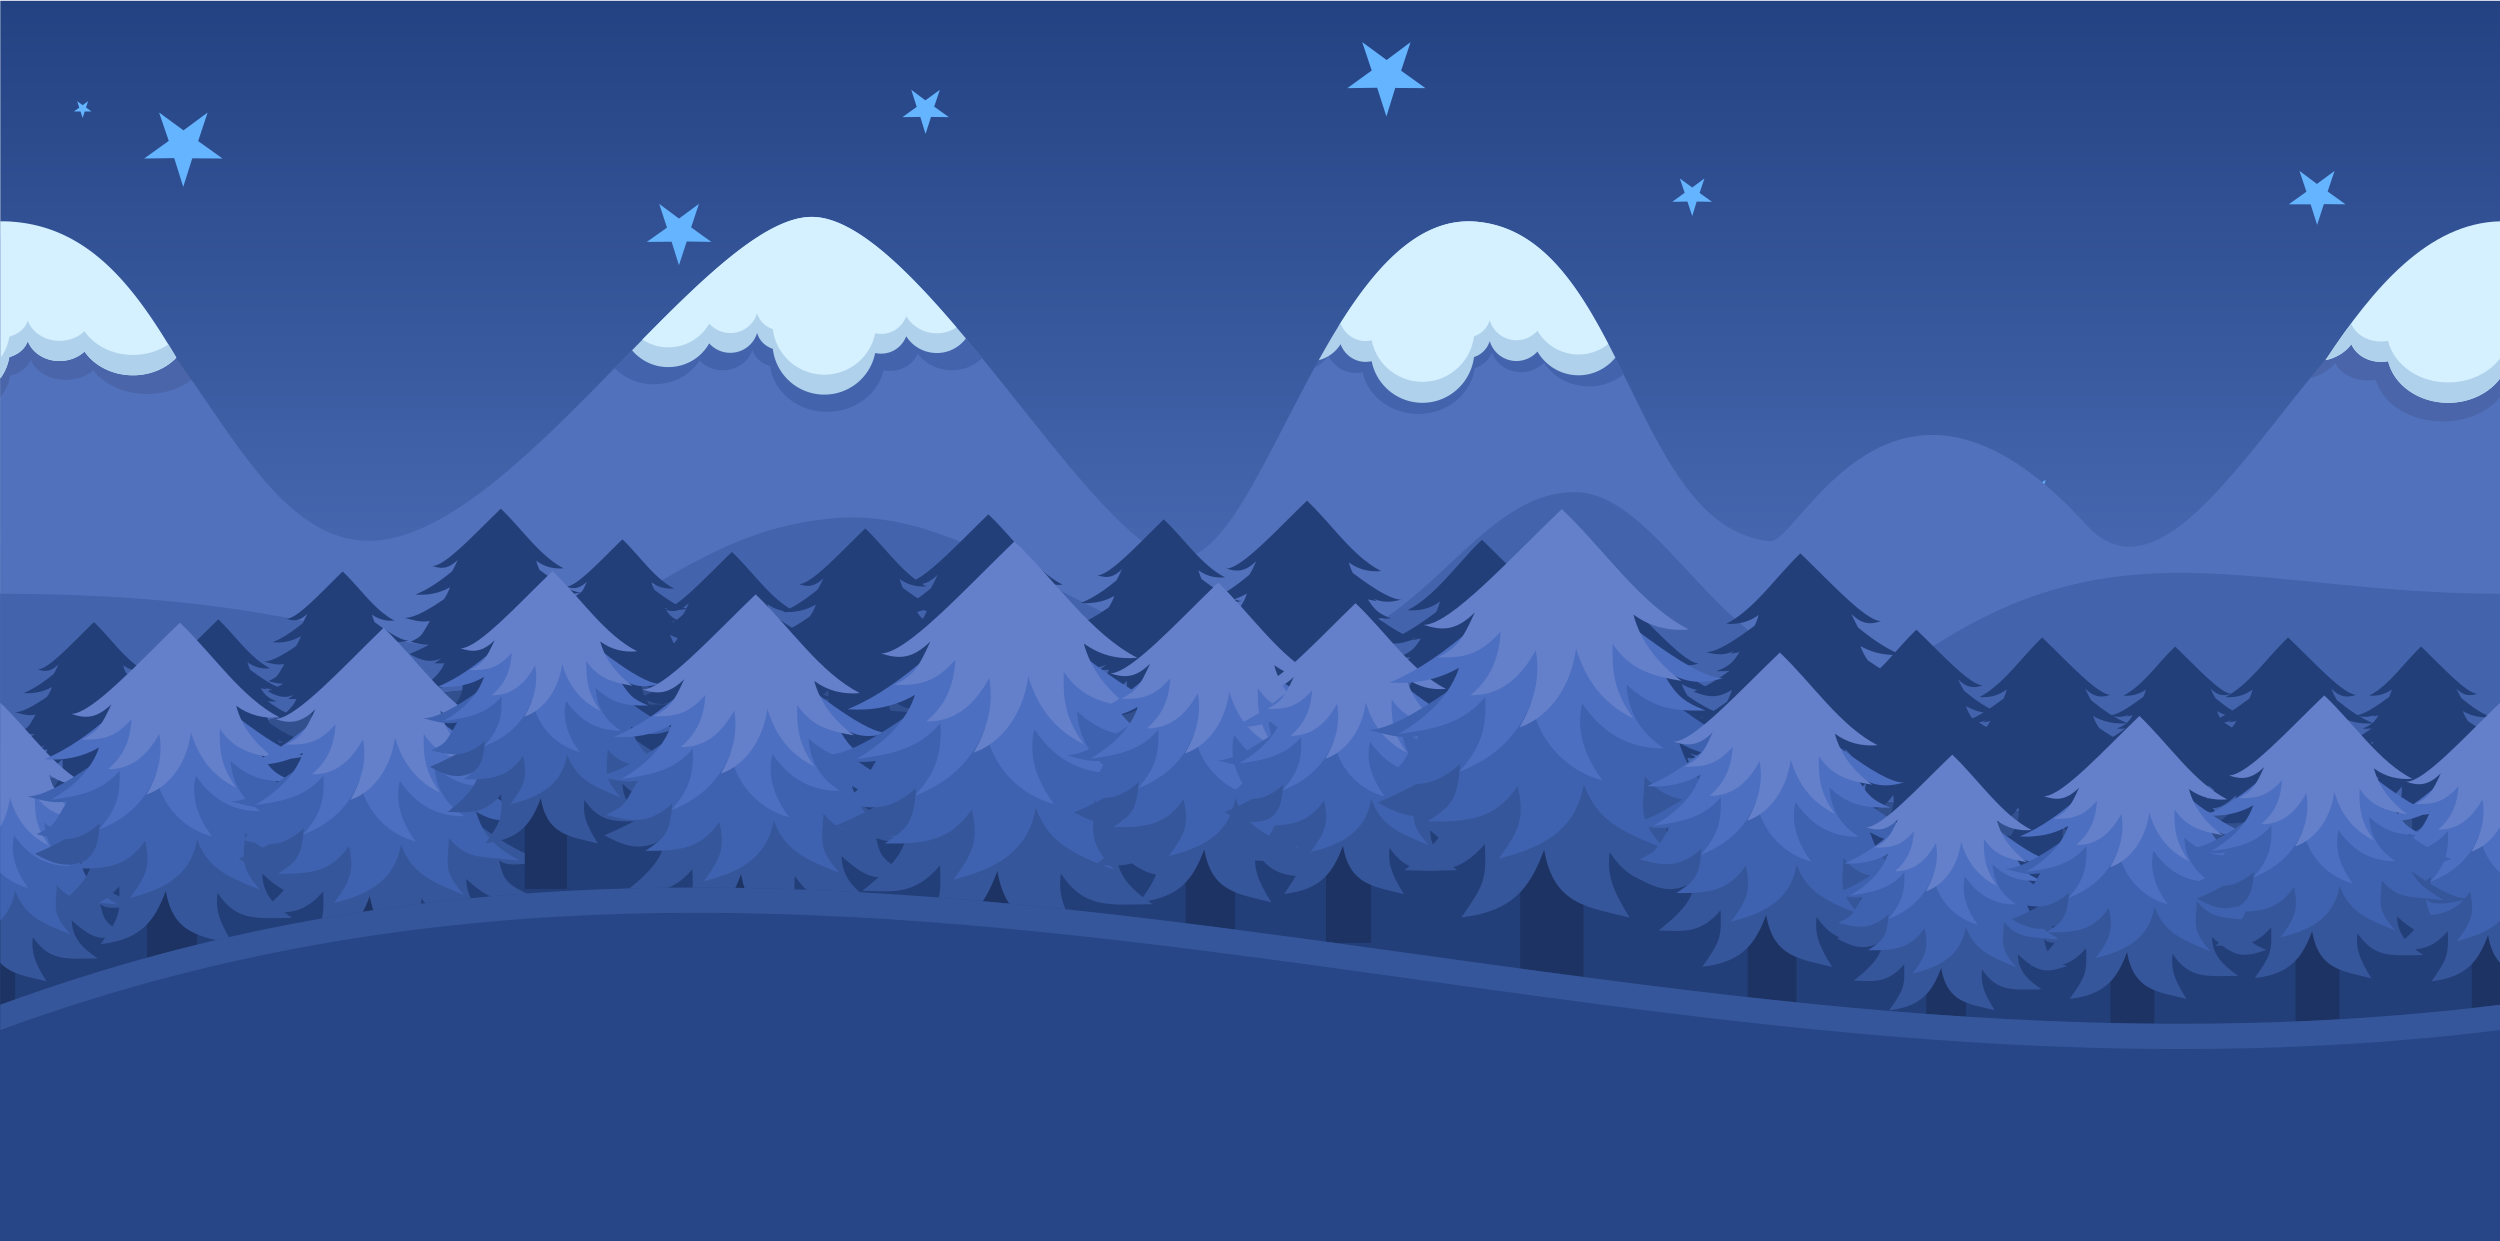 <svg width="576" height="286" xmlns="http://www.w3.org/2000/svg"><linearGradient id="a" x1="288.051" y1=".168" x2="288.051" y2="285.981" gradientUnits="userSpaceOnUse"><stop offset="0" stop-color="#234282"/><stop offset="1" stop-color="#7295e8"/></linearGradient><path fill="url(#a)" fill-rule="evenodd" d="M576.018.178H.068V286h575.95z"/><path fill="#65b4ff" fill-rule="evenodd" d="m149.028 55.736 4.646-3.29-1.79-5.47 4.549 3.388 4.597-3.387-1.79 5.42 4.645 3.34-5.662-.098-1.79 5.469-1.694-5.42zM527.333 47.073l4.065-2.903-1.597-4.791 4.017 3 4.065-3-1.597 4.742 4.113 2.952-4.984-.048-1.549 4.791-1.5-4.743zM207.005 95.614l5.42-3.824-2.129-6.34 5.324 3.92 5.42-3.92-2.13 6.244 5.42 3.92-6.63-.049-2.032 6.34-1.984-6.291zM207.925 26.99l3.29-2.372-1.257-3.92 3.242 2.42 3.34-2.42-1.307 3.872 3.387 2.42-4.113-.049-1.259 3.92-1.21-3.92zM461.37 117.779l3.823-2.71-1.451-4.55 3.774 2.807 3.824-2.807-1.5 4.501 3.87 2.759-4.693-.049-1.5 4.55-1.404-4.501zM394.44 46.493l-2.856-2.033 1.114-3.34-2.807 2.082-2.856-2.081 1.113 3.29-2.855 2.082 3.485-.049 1.113 3.34 1.016-3.34zM328.429 20.31l-5.614-4.016 2.178-6.582-5.517 4.114-5.614-4.114 2.178 6.534-5.614 4.065 6.872-.097 2.13 6.63 2.032-6.582zM50.302 103.502l-2.807-1.984 1.065-3.34-2.759 2.082-2.855-2.081 1.113 3.29-2.855 2.033h3.484l1.065 3.34 1.065-3.34zM51.27 36.523l-5.614-4.017 2.178-6.581-5.565 4.113-5.614-4.113 2.226 6.533-5.662 4.065 6.92-.097 2.081 6.63 2.081-6.581zM365.403 94.84l-3.34-2.372 1.259-3.92-3.243 2.42-3.339-2.42 1.307 3.872-3.34 2.42 4.066-.05 1.258 3.92 1.21-3.92zM17.006 25.683l1.259-.871-.484-1.5 1.258.919 1.258-.92-.484 1.452 1.258.92h-1.548l-.484 1.5-.484-1.5z"/><g fill-rule="evenodd"><path fill="#5271bc" d="M576.018 54.284c-37.796 0-70.173 94.42-95.435 66.543-44.33-48.83-66.108 4.501-72.786 3.872-31.941-3.049-33.296-70.415-67.511-73.609-34.167-3.242-49.702 80.626-69.447 77.432-19.746-3.242-58.994-78.11-83.579-78.545-24.536-.436-68.818 74.19-101.968 74.625-33.102.436-44.427-70.318-85.224-70.318L.02 217.473h575.998V54.284z"/><path fill="#4364ac" d="M374.065 86.273c-3.774-7.646-7.598-15.244-12.244-21.39-5.71-6.146-12.534-10.454-21.293-11.228-10.115-.871-18.73 4.598-26.327 12.97-4.066 5.372-7.84 11.663-11.373 18.148 1.355-.726 2.516-1.694 3.29-2.855.969 2.323 3.437 4.017 6.292 4.017a8.01 8.01 0 0 0 1.549-.146c1.21 5.47 6.485 9.583 12.824 9.583 6.679 0 12.196-4.598 12.97-10.55 1.888-.533 3.436-1.936 3.969-3.679.87 2.662 3.533 4.598 6.775 4.598 2.081 0 3.968-.823 5.275-2.178 2.033 3.291 5.904 5.469 10.357 5.469 3.048 0 5.807-1.065 7.936-2.759zM226.267 82.499c-2.275-2.71-4.501-5.42-6.727-8.034-11.518-11.615-22.65-20.374-31.941-20.52-11.373-.145-26.617 12.825-43.217 28.021l-2.807 2.856c2.226 2.274 5.469 3.726 9.099 3.726 4.5 0 8.42-2.178 10.501-5.469 1.307 1.355 3.243 2.226 5.372 2.226 3.243 0 5.953-1.984 6.824-4.645.58 1.79 2.08 3.145 4.065 3.678.774 5.952 6.34 10.55 13.115 10.55 6.437 0 11.809-4.114 13.018-9.583a8.01 8.01 0 0 0 1.55.146c2.903 0 5.42-1.646 6.339-4.017 1.645 2.323 4.549 3.871 7.84 3.871 2.758 0 5.275-1.064 6.969-2.806z"/><path fill="#afd1ec" d="M372.178 82.402c-7.84-15.583-16.6-29.908-31.892-31.312-15.148-1.452-26.666 14.228-36.442 31.893a8.46 8.46 0 0 0 5.033-3.679c.871 2.372 3.097 4.066 5.76 4.066.483 0 .919-.049 1.403-.146 1.064 5.47 5.904 9.583 11.711 9.583 6.098 0 11.131-4.646 11.857-10.55 1.742-.533 3.097-1.936 3.63-3.678a6.402 6.402 0 0 0 6.146 4.597 6.5 6.5 0 0 0 4.84-2.178c1.887 3.243 5.42 5.469 9.485 5.469 3.387 0 6.436-1.597 8.469-4.065z"/><path fill="#d5f1ff" d="M370.533 79.256c-7.453-14.325-15.97-26.86-30.247-28.166-12.922-1.21-23.182 9.97-31.99 24.246.194-.242.388-.532.581-.823.871 2.372 3.097 4.066 5.76 4.066.483 0 .919-.049 1.403-.194 1.064 5.469 5.904 9.582 11.711 9.582 6.098 0 11.131-4.597 11.857-10.502 1.742-.532 3.097-1.935 3.63-3.726a6.388 6.388 0 0 0 6.146 4.646 6.5 6.5 0 0 0 4.84-2.178c1.887 3.243 5.42 5.469 9.485 5.469 2.565 0 4.936-.92 6.824-2.42z"/><path fill="#afd1ec" d="M222.54 77.998c-12.68-15.148-25.214-27.827-35.28-28.02-10.889-.195-25.65 14.372-41.62 30.73a10.829 10.829 0 0 0 8.324 3.872c4.066 0 7.598-2.178 9.437-5.47a6.485 6.485 0 0 0 4.84 2.179c2.952 0 5.42-1.936 6.195-4.598.484 1.742 1.887 3.146 3.63 3.678.677 5.953 5.758 10.55 11.856 10.55 5.807 0 10.647-4.113 11.712-9.582.435.097.92.145 1.403.145 2.662 0 4.888-1.694 5.76-4.017 1.451 2.323 4.064 3.872 7.065 3.872 2.71 0 5.13-1.307 6.678-3.34z"/><path fill="#d5f1ff" d="M220.363 75.433c-11.906-13.986-23.617-25.262-33.103-25.456-10.356-.194-24.197 12.97-39.248 28.263 1.742 1.113 3.775 1.79 5.952 1.79 4.066 0 7.598-2.226 9.437-5.468 1.21 1.306 2.953 2.178 4.84 2.178 2.952 0 5.42-1.936 6.195-4.598.484 1.742 1.887 3.146 3.63 3.678.677 5.904 5.758 10.502 11.856 10.502 5.807 0 10.647-4.114 11.712-9.534.435.097.92.145 1.403.145 2.662 0 4.888-1.694 5.76-4.065 1.451 2.371 4.064 3.92 7.065 3.92a8.077 8.077 0 0 0 4.5-1.355z"/><path fill-opacity=".102" d="M559.854 59.656c-9.63 6.05-18.825 16.6-27.633 27.488 2.468-.629 4.5-1.887 5.855-3.484 1.114 2.371 4.066 4.017 7.55 4.017.63 0 1.21-.049 1.79-.145 1.453 5.468 7.792 9.582 15.342 9.582 5.614 0 10.502-2.226 13.26-5.614V55.349c-5.759.097-11.13 1.645-16.164 4.307z"/><path fill="#d5f1ff" d="M576.018 50.993c-16.503.388-29.23 15.293-40.216 31.99 2.516-.533 4.646-1.888 5.952-3.679 1.017 2.372 3.678 4.066 6.824 4.066.58 0 1.113-.049 1.646-.146 1.306 5.47 7.017 9.583 13.84 9.583 5.034 0 9.486-2.275 11.954-5.614v-36.2z"/><path fill="#afd1ec" d="M576.018 82.547c-2.468 3.34-6.92 5.565-11.953 5.565-6.824 0-12.535-4.113-13.841-9.582a9.051 9.051 0 0 1-1.646.145c-3.146 0-5.807-1.645-6.824-4.016-.29.387-.629.822-1.016 1.161-1.694 2.323-3.34 4.743-4.936 7.163 2.516-.533 4.646-1.888 5.952-3.679 1.017 2.372 3.678 4.066 6.824 4.066.58 0 1.113-.049 1.646-.146 1.306 5.47 7.017 9.583 13.84 9.583 5.034 0 9.486-2.275 11.954-5.614v-4.646z"/><g><path fill-opacity=".102" d="M44.156 87.483C36.268 76.062 27.896 64.98 17.248 58.93c-4.162-1.887-8.808-3.146-13.986-3.533-1.065-.048-2.13-.096-3.194-.096V91.5a10.262 10.262 0 0 0 2.275-4.936c2.274-.533 4.065-1.888 4.742-3.678 1.017 2.661 4.26 4.646 8.082 4.646 2.517 0 4.791-.871 6.34-2.227 2.468 3.291 7.114 5.47 12.39 5.47 4.016 0 7.646-1.26 10.259-3.292z"/><path fill="#d5f1ff" d="M40.623 82.402C31.38 66.819 21.071 52.494 2.972 51.09c-1.017-.097-1.936-.097-2.904-.097v36.2a11.478 11.478 0 0 0 2.081-4.936c2.033-.533 3.678-1.936 4.259-3.678.968 2.661 3.871 4.597 7.307 4.597 2.275 0 4.356-.871 5.76-2.178 2.226 3.243 6.388 5.469 11.179 5.469 4.016 0 7.646-1.597 9.97-4.065z"/><path fill="#afd1ec" d="M40.623 82.402c-.58-1.017-1.21-2.033-1.839-3.05-2.226 1.501-5.033 2.42-8.13 2.42-4.791 0-8.953-2.177-11.18-5.468-1.403 1.355-3.484 2.226-5.759 2.226-3.436 0-6.34-1.984-7.307-4.646-.581 1.79-2.226 3.146-4.259 3.678-.29 1.84-1.016 3.485-2.081 4.985v4.646a11.478 11.478 0 0 0 2.081-4.936c2.033-.533 3.678-1.936 4.259-3.678.968 2.661 3.871 4.597 7.307 4.597 2.275 0 4.356-.871 5.76-2.178 2.226 3.243 6.388 5.469 11.179 5.469 4.016 0 7.646-1.597 9.97-4.065z"/></g></g><path fill="#4364ac" fill-rule="evenodd" d="M.02 136.798c71.237 0 87.062 14.615 112.954 12.195 31.94-3.048 44.572-26.375 78.739-29.569 34.215-3.242 63.397 31.99 99.452 31.99 36.054 0 46.846-37.604 71.382-38.04 24.585-.435 40.943 61.753 84.547 34.458 43.555-27.295 74.673-11.034 128.924-11.034v123.214H.02V136.798z"/><g fill-rule="evenodd"><path fill="#233f7a" d="M.02 286h575.998V183.45c-206.695 25.553-379.998-71.963-575.998 0V286z"/><path fill="#324f8e" d="M576.018 189.258v-5.807c-206.695 25.552-379.998-71.964-575.998 0v5.807c196-71.963 369.303 25.553 575.998 0z"/><path fill="#233f7a" d="M571.47 174.788c1.112.63 2.322 1.21 3.677 1.742-2.42 1.307-4.017 1.742-6.098.775.34.338.823.629 1.355 1.016-.677 0-1.306 0-1.887-.049.436 1.21 1.5 2.614 4.065 4.598-2.758.048-4.936.58-7.55-2.468-.145 3.436.049 3.823 2.227 6.92-2.662-.29-4.356-1.113-5.517-2.371v8.808h-6.001v-7.598c-1.259.532-2.759.774-4.308 1.161 1.743-2.758 2.13-4.113 1.888-6.097-2.323 3.387-4.5 3-8.905 2.952 2.372-1.646 3.436-2.952 3.533-5.227-3.194 2.855-4.21 2.759-7.356 1.742 3-1.258 3.049-2.323 3.436-4.065-.774.871-2.904.678-5.759-.097 1.936 0 4.598-1.5 7.743-3.726.29-.533.533-1.162.775-1.936-2.275 1.355-3.533 1.307-6.195.29 2.081-.822 3.968-1.984 5.807-3.339-.677.097-1.355.097-2.08.049 1.935-.775 2.613-1.307 3.677-3.05-.435.097-.92.194-1.451.291l.58-.436c-1.5.678-2.807.581-4.5.146 1.693 0 4.597-1.84 7.84-4.26.242-.531.435-1.112.629-1.693-1.597 1.113-3.34 1.549-5.227 1.404 4.598-2.372 7.985-7.55 11.954-11.325 4.84 4.646 10.501 10.889 12.97 10.889-1.791.58-3.098.532-4.84-1.162.484.968.823 1.646 1.162 2.178 2.129 1.79 4.355 3.388 6.872 4.404-2.372.145-4.55-.242-6.534-1.403.29.822.678 1.548 1.162 2.274 3.049 2.13 5.71 3.582 7.404 3.582-2.565.677-3.146.774-4.743.58 1.791 3.098 1.55 2.807 3.63 3.92-1.258.29-2.323.581-3.436.581z"/><path fill="#233f7a" d="M543.739 178.224c1.403.774 2.855 1.452 4.452 2.13-2.904 1.597-4.84 2.08-7.404.967.484.34 1.016.726 1.693 1.162-.822.048-1.597.048-2.323 0 .581 1.452 1.84 3.146 4.985 5.565-3.388.049-6.05.726-9.195-3-.145 4.162.048 4.646 2.71 8.372-3.242-.339-5.275-1.307-6.727-2.855v10.695h-7.259v-9.243c-1.5.629-3.34.968-5.227 1.452 2.13-3.388 2.565-5.034 2.275-7.453-2.807 4.162-5.42 3.678-10.84 3.63 2.903-1.985 4.258-3.582 4.355-6.389-3.872 3.485-5.178 3.388-8.953 2.13 3.678-1.5 3.678-2.807 4.21-4.888-.968 1.016-3.581.774-7.065-.146 2.37 0 5.613-1.839 9.437-4.549.338-.629.629-1.403.968-2.323-2.759 1.646-4.356 1.597-7.502.388 2.468-1.065 4.791-2.469 6.97-4.066-.775.049-1.598.049-2.517.049 2.371-.968 3.194-1.597 4.5-3.727-.532.097-1.161.242-1.742.34.194-.194.436-.34.678-.533-1.791.822-3.436.774-5.469.193 2.081.049 5.565-2.226 9.485-5.178.34-.63.581-1.355.775-2.081-1.888 1.404-4.017 1.936-6.292 1.742 5.566-2.903 9.631-9.195 14.47-13.744 5.856 5.614 12.728 13.212 15.729 13.212-2.13.726-3.726.63-5.807-1.404.532 1.162.919 2.033 1.355 2.662 2.565 2.13 5.323 4.065 8.372 5.324-2.855.193-5.565-.29-7.937-1.694.339.968.774 1.887 1.404 2.758 3.726 2.565 6.92 4.308 9.001 4.308-3.146.822-3.823.967-5.807.725 2.226 3.775 1.935 3.436 4.452 4.792-1.549.338-2.855.725-4.21.677z"/><path fill="#233f7a" d="M514.798 174.788c1.162.63 2.372 1.21 3.678 1.742-2.371 1.307-3.968 1.742-6.097.775.387.338.822.629 1.403 1.016-.677 0-1.307 0-1.936-.049.484 1.21 1.5 2.614 4.114 4.598-2.759.048-4.985.58-7.598-2.468-.097 3.436.048 3.823 2.226 6.92-2.613-.29-4.307-1.113-5.517-2.371v8.808h-5.953v-7.598c-1.258.532-2.758.774-4.355 1.161 1.79-2.758 2.13-4.113 1.887-6.097-2.323 3.387-4.452 3-8.904 2.952 2.37-1.646 3.484-2.952 3.58-5.227-3.193 2.855-4.258 2.759-7.404 1.742 3.05-1.258 3.05-2.323 3.485-4.065-.775.871-2.952.678-5.808-.097 1.936 0 4.646-1.5 7.792-3.726.242-.533.484-1.162.774-1.936-2.274 1.355-3.581 1.307-6.194.29 2.08-.822 3.968-1.984 5.759-3.339-.63.097-1.307.097-2.081.049 1.984-.775 2.613-1.307 3.726-3.05l-1.452.291c.194-.145.34-.29.533-.436-1.452.678-2.807.581-4.453.146 1.694 0 4.55-1.84 7.792-4.26.29-.531.484-1.112.629-1.693-1.549 1.113-3.29 1.549-5.178 1.404 4.549-2.372 7.937-7.55 11.905-11.325 4.84 4.646 10.502 10.889 12.97 10.889-1.79.58-3.049.532-4.791-1.162.435.968.774 1.646 1.113 2.178 2.13 1.79 4.355 3.388 6.92 4.404-2.371.145-4.597-.242-6.533-1.403.242.822.63 1.548 1.113 2.274 3.097 2.13 5.71 3.582 7.453 3.582-2.565.677-3.194.774-4.791.58 1.839 3.098 1.597 2.807 3.63 3.92-1.21.29-2.324.581-3.437.581z"/><path fill="#233f7a" d="M487.116 178.224c1.355.774 2.856 1.452 4.453 2.13-2.904 1.597-4.84 2.08-7.405.967.436.34 1.017.726 1.646 1.162-.823.048-1.549.048-2.275 0 .532 1.452 1.79 3.146 4.936 5.565-3.339.049-6 .726-9.146-3-.194 4.162.048 4.646 2.662 8.372-3.195-.339-5.227-1.307-6.727-2.855v10.695h-7.211v-9.243c-1.549.629-3.34.968-5.275 1.452 2.129-3.388 2.613-5.034 2.274-7.453-2.807 4.162-5.42 3.678-10.792 3.63 2.904-1.985 4.21-3.582 4.307-6.389-3.871 3.485-5.13 3.388-8.953 2.13 3.678-1.5 3.678-2.807 4.21-4.888-.967 1.016-3.532.774-7.017-.146 2.323 0 5.614-1.839 9.437-4.549.34-.629.63-1.403.92-2.323-2.759 1.646-4.307 1.597-7.501.388 2.516-1.065 4.79-2.469 7.017-4.066-.774.049-1.646.049-2.565.049 2.42-.968 3.194-1.597 4.5-3.727-.532.097-1.112.242-1.742.34.242-.194.436-.34.678-.533-1.79.822-3.388.774-5.42.193 2.032.049 5.517-2.226 9.485-5.178.29-.63.58-1.355.726-2.081-1.887 1.404-4.017 1.936-6.291 1.742 5.565-2.903 9.679-9.195 14.47-13.744 5.856 5.614 12.776 13.212 15.728 13.212-2.13.726-3.678.63-5.807-1.404.532 1.162.968 2.033 1.355 2.662 2.613 2.13 5.323 4.065 8.42 5.324-2.903.193-5.565-.29-7.985-1.694.34.968.823 1.887 1.404 2.758 3.726 2.565 6.92 4.308 9.05 4.308-3.146.822-3.872.967-5.808.725 2.178 3.775 1.888 3.436 4.404 4.792-1.5.338-2.855.725-4.162.677z"/><path fill="#233f7a" d="M457.644 175.562c1.355.775 2.807 1.452 4.355 2.081-2.807 1.549-4.742 2.033-7.21.92.435.387.967.726 1.645 1.161h-2.275c.533 1.404 1.79 3.05 4.84 5.42-3.243 0-5.856.678-8.905-2.903-.193 4.017.049 4.452 2.613 8.13-3.145-.338-5.13-1.306-6.533-2.758v10.356h-7.066v-8.953c-1.5.63-3.242.92-5.081 1.404 2.033-3.291 2.468-4.937 2.178-7.26-2.71 4.017-5.275 3.582-10.502 3.533 2.807-1.936 4.114-3.484 4.21-6.243-3.774 3.436-5.033 3.291-8.71 2.13 3.58-1.5 3.58-2.807 4.064-4.791-.92.967-3.436.774-6.823-.146 2.274 0 5.468-1.79 9.195-4.404.29-.629.58-1.403.87-2.274-2.66 1.597-4.161 1.548-7.258.339 2.42-.968 4.646-2.372 6.775-3.92-.726.048-1.549.048-2.42.048 2.323-.968 3.097-1.549 4.356-3.63-.533.097-1.113.242-1.694.34.194-.194.435-.34.63-.533-1.743.822-3.292.726-5.276.193 1.984.049 5.372-2.129 9.243-5.033.29-.629.533-1.306.726-1.984-1.839 1.355-3.92 1.84-6.146 1.645 5.42-2.806 9.389-8.904 14.083-13.357 5.71 5.47 12.39 12.874 15.341 12.825-2.129.726-3.63.63-5.71-1.355.532 1.162.968 1.984 1.355 2.613 2.516 2.081 5.178 3.969 8.179 5.179-2.807.193-5.42-.29-7.744-1.646.29.92.775 1.84 1.356 2.662 3.63 2.517 6.726 4.21 8.759 4.21-3.049.823-3.726.92-5.614.726 2.13 3.678 1.84 3.34 4.259 4.598-1.452.387-2.759.726-4.065.677z"/><path fill="#233f7a" d="M434.414 164.528c1.597.92 3.34 1.743 5.227 2.517-3.388 1.887-5.71 2.468-8.711 1.113.532.435 1.161.871 1.984 1.403-.968.049-1.888.049-2.759 0 .678 1.743 2.178 3.678 5.905 6.582-3.969 0-7.163.823-10.89-3.533-.193 4.888.097 5.42 3.195 9.873-3.775-.436-6.195-1.549-7.937-3.388v12.631h-8.518v-10.889c-1.839.726-3.968 1.114-6.243 1.694 2.517-4.017 3.05-5.952 2.71-8.808-3.339 4.888-6.388 4.356-12.776 4.26 3.436-2.324 4.985-4.211 5.13-7.502-4.597 4.113-6.098 3.968-10.598 2.516 4.355-1.79 4.355-3.339 4.984-5.807-1.113 1.21-4.21.968-8.324-.145 2.759 0 6.63-2.13 11.131-5.372.387-.774.775-1.645 1.113-2.71-3.242 1.887-5.081 1.839-8.856.387 2.952-1.21 5.662-2.855 8.276-4.791-.92.097-1.888.097-3 .097 2.854-1.162 3.774-1.936 5.323-4.404-.63.145-1.356.242-2.081.387.29-.194.532-.436.774-.63-2.081 1.017-4.017.872-6.388.243 2.42 0 6.533-2.614 11.179-6.098.387-.774.677-1.597.92-2.468-2.227 1.645-4.743 2.226-7.453 2.032 6.581-3.387 11.42-10.84 17.083-16.212 6.92 6.63 15.051 15.583 18.584 15.583-2.517.871-4.356.775-6.872-1.645.677 1.355 1.161 2.371 1.597 3.145 3.097 2.517 6.291 4.792 9.92 6.292-3.387.193-6.533-.387-9.388-2.033a12.488 12.488 0 0 0 1.694 3.291c4.355 3 8.13 5.082 10.598 5.082-3.678.968-4.5 1.161-6.823.87 2.613 4.453 2.274 4.066 5.226 5.615-1.79.435-3.387.87-4.936.822z"/><path fill="#233f7a" d="M392.214 170.53c1.306.725 2.758 1.403 4.307 2.032-2.807 1.549-4.695 2.08-7.163.968.436.339.968.726 1.597 1.161-.774 0-1.548 0-2.226-.048.532 1.452 1.742 3.049 4.791 5.468-3.242 0-5.856.678-8.904-2.952-.146 4.017.048 4.501 2.613 8.18-3.146-.388-5.13-1.308-6.533-2.808v10.405h-7.018v-9.001c-1.5.629-3.29.92-5.13 1.403 2.081-3.29 2.517-4.888 2.227-7.21-2.759 4.016-5.276 3.58-10.55 3.484 2.806-1.936 4.113-3.485 4.21-6.195-3.775 3.388-4.985 3.291-8.663 2.081 3.533-1.452 3.533-2.758 4.065-4.791-.92 1.016-3.484.774-6.872-.097 2.275 0 5.469-1.79 9.195-4.452.339-.63.63-1.355.92-2.226-2.71 1.548-4.21 1.5-7.308.339 2.42-1.017 4.694-2.372 6.824-3.969-.775.097-1.597.097-2.468.097 2.323-.968 3.097-1.597 4.355-3.678-.532.145-1.065.242-1.694.339.242-.146.436-.34.678-.484-1.742.822-3.34.726-5.324.193 2.033 0 5.42-2.178 9.244-5.033.29-.629.532-1.307.726-2.032-1.84 1.355-3.872 1.839-6.146 1.645 5.42-2.759 9.388-8.905 14.131-13.357 5.662 5.469 12.39 12.873 15.293 12.873-2.081.678-3.63.63-5.662-1.355.532 1.113.92 1.936 1.306 2.565 2.517 2.08 5.179 3.968 8.18 5.178-2.808.194-5.421-.29-7.744-1.645.339.968.774 1.839 1.355 2.71 3.63 2.468 6.727 4.21 8.76 4.162-3.05.823-3.727.968-5.614.726 2.129 3.678 1.839 3.34 4.307 4.646-1.5.338-2.759.677-4.065.677z"/><path fill="#233f7a" d="M360.999 161.383c1.645.92 3.387 1.742 5.275 2.516-3.436 1.888-5.76 2.517-8.76 1.113.533.484 1.21.92 1.984 1.452-.967 0-1.887 0-2.71-.048.63 1.742 2.13 3.726 5.856 6.63-3.968 0-7.162.823-10.84-3.581-.194 4.887.048 5.468 3.145 9.92-3.774-.435-6.194-1.596-7.936-3.387v12.631h-8.518v-10.937c-1.839.774-3.968 1.113-6.195 1.694 2.517-3.969 3.05-5.905 2.662-8.76-3.34 4.888-6.388 4.356-12.776 4.259 3.436-2.323 4.985-4.259 5.13-7.55-4.598 4.114-6.098 4.017-10.55 2.565 4.307-1.79 4.307-3.388 4.936-5.807-1.113 1.161-4.21.92-8.324-.145 2.758 0 6.63-2.178 11.13-5.372.436-.775.775-1.694 1.114-2.759-3.243 1.888-5.082 1.84-8.856.436 2.952-1.21 5.71-2.904 8.275-4.791-.92.048-1.887.096-3 .048 2.855-1.161 3.774-1.887 5.323-4.404-.629.145-1.355.29-2.08.387.29-.193.531-.387.822-.58-2.13.967-4.017.87-6.437.241 2.42 0 6.534-2.661 11.228-6.146.339-.774.677-1.597.871-2.42-2.226 1.646-4.743 2.227-7.453 1.985 6.582-3.388 11.421-10.792 17.132-16.213 6.92 6.63 15.051 15.632 18.584 15.632-2.565.823-4.404.726-6.92-1.694.677 1.404 1.16 2.42 1.645 3.146 3.049 2.565 6.243 4.84 9.92 6.291-3.435.242-6.581-.339-9.436-1.984.387 1.161.968 2.226 1.694 3.242 4.355 3.05 8.13 5.13 10.646 5.13-3.726.968-4.549 1.113-6.872.823 2.614 4.5 2.275 4.065 5.227 5.662-1.79.436-3.34.823-4.936.775zM65.305 157.511a31.606 31.606 0 0 1-3.63 1.742c2.371 1.307 3.968 1.742 6.05.823-.34.29-.823.58-1.356.968h1.888c-.436 1.21-1.5 2.565-4.065 4.597 2.758 0 4.984.581 7.55-2.468.144 3.388-.05 3.775-2.227 6.872 2.662-.29 4.356-1.064 5.565-2.323v8.76h5.953v-7.598c1.258.532 2.759.774 4.307 1.21-1.742-2.807-2.13-4.162-1.887-6.146 2.323 3.387 4.5 3.048 8.953 2.952-2.42-1.597-3.485-2.904-3.581-5.227 3.194 2.855 4.258 2.758 7.356 1.742-3-1.21-3-2.323-3.436-4.017.774.823 2.903.63 5.807-.096-1.936 0-4.646-1.5-7.792-3.775-.29-.533-.532-1.162-.774-1.888 2.275 1.307 3.581 1.259 6.195.29-2.081-.87-3.969-2.032-5.808-3.339a29.18 29.18 0 0 0 2.081.049c-1.936-.823-2.613-1.355-3.678-3.097.436.096.92.193 1.452.29l-.58-.436c1.5.678 2.806.63 4.5.194-1.694 0-4.55-1.839-7.84-4.259a25.131 25.131 0 0 1-.63-1.742c1.598 1.161 3.34 1.549 5.228 1.403-4.598-2.37-7.937-7.55-11.954-11.324-4.791 4.646-10.502 10.937-12.97 10.889 1.79.629 3.097.532 4.84-1.162-.484.968-.823 1.694-1.113 2.227-2.178 1.742-4.404 3.339-6.92 4.355 2.37.194 4.548-.242 6.532-1.403a10.43 10.43 0 0 1-1.161 2.323c-3.049 2.08-5.71 3.532-7.405 3.532 2.565.678 3.146.775 4.743.581-1.79 3.146-1.548 2.856-3.63 3.92 1.259.339 2.372.63 3.437.581z"/><path fill="#233f7a" d="M98.794 148.558c-1.355.774-2.855 1.452-4.452 2.13 2.903 1.596 4.84 2.08 7.404.967-.435.339-1.016.726-1.645 1.162.822.048 1.548.048 2.274 0-.532 1.452-1.79 3.145-4.936 5.565 3.34.048 6 .726 9.147-3 .193 4.162-.049 4.646-2.662 8.372 3.194-.339 5.227-1.307 6.727-2.855v10.695h7.21v-9.244c1.55.63 3.34.968 5.276 1.452-2.13-3.387-2.614-5.033-2.275-7.452 2.807 4.161 5.42 3.678 10.792 3.63-2.903-1.985-4.21-3.582-4.307-6.389 3.872 3.484 5.13 3.388 8.953 2.13-3.678-1.5-3.678-2.808-4.21-4.889.968 1.017 3.533.775 7.017-.145-2.323 0-5.614-1.839-9.437-4.549-.339-.629-.629-1.403-.92-2.323 2.76 1.646 4.308 1.597 7.502.387-2.517-1.064-4.791-2.468-7.017-4.065.774.049 1.597.049 2.564.049-2.42-.968-3.194-1.597-4.5-3.727.532.097 1.113.242 1.742.339-.242-.194-.436-.339-.678-.532 1.791.822 3.388.774 5.42.193-2.032.049-5.516-2.226-9.485-5.178-.29-.63-.58-1.355-.726-2.081 1.888 1.403 4.017 1.936 6.292 1.742-5.566-2.904-9.68-9.195-14.47-13.744-5.856 5.614-12.777 13.212-15.777 13.212 2.178.726 3.726.629 5.856-1.404-.533 1.162-.968 2.033-1.356 2.662-2.613 2.13-5.323 4.065-8.42 5.323 2.903.194 5.565-.29 7.985-1.693a12.35 12.35 0 0 1-1.404 2.758c-3.726 2.565-6.92 4.307-9.05 4.307 3.146.823 3.872.968 5.808.726-2.178 3.775-1.887 3.436-4.404 4.791 1.5.34 2.855.726 4.162.678z"/><path fill="#233f7a" d="M129.767 150.107a36.919 36.919 0 0 1-3.678 1.742c2.371 1.306 3.968 1.742 6.098.774-.388.339-.823.63-1.404 1.016h1.936c-.484 1.21-1.5 2.565-4.114 4.598 2.759 0 4.985.58 7.55-2.468.145 3.387 0 3.775-2.178 6.872 2.614-.29 4.307-1.113 5.517-2.371v8.807h5.953v-7.598c1.258.533 2.758.775 4.355 1.21-1.79-2.807-2.129-4.162-1.887-6.146 2.323 3.388 4.452 3.049 8.905 2.952-2.372-1.597-3.485-2.952-3.581-5.226 3.194 2.855 4.258 2.758 7.356 1.742-3-1.21-3-2.323-3.436-4.017.774.823 2.903.63 5.807-.097-1.936 0-4.646-1.548-7.792-3.775-.242-.532-.532-1.161-.774-1.887 2.275 1.307 3.581 1.258 6.195.29-2.081-.87-3.969-2.032-5.76-3.339.63.048 1.307.048 2.082.048-1.985-.822-2.614-1.355-3.727-3.097l1.452.29c-.194-.145-.339-.29-.532-.435 1.451.677 2.807.63 4.452.194-1.694 0-4.55-1.84-7.792-4.308-.29-.532-.484-1.113-.629-1.693 1.549 1.161 3.291 1.548 5.179 1.403-4.598-2.371-7.937-7.55-11.906-11.324-4.84 4.645-10.501 10.888-12.97 10.888 1.791.63 3.05.533 4.792-1.161-.436.968-.775 1.694-1.114 2.226-2.129 1.742-4.404 3.34-6.92 4.356 2.371.193 4.597-.242 6.533-1.404a7.476 7.476 0 0 1-1.161 2.323c-3.05 2.081-5.662 3.533-7.405 3.533 2.565.678 3.194.774 4.791.58-1.839 3.146-1.597 2.856-3.63 3.92 1.21.34 2.324.63 3.437.582z"/><path fill="#233f7a" d="M152.077 158.527c-1.403.726-2.855 1.452-4.452 2.13 2.903 1.548 4.84 2.08 7.404.92-.484.386-1.016.773-1.694 1.209h2.323c-.532 1.452-1.839 3.146-4.984 5.565 3.387 0 6.049.726 9.195-3 .145 4.162-.049 4.598-2.71 8.372 3.242-.387 5.275-1.306 6.726-2.855v10.695h7.26v-9.243c1.5.629 3.339.92 5.226 1.452-2.129-3.388-2.565-5.033-2.274-7.453 2.855 4.113 5.42 3.678 10.84 3.581-2.903-1.936-4.258-3.581-4.355-6.34 3.871 3.485 5.178 3.34 8.953 2.13-3.678-1.5-3.678-2.856-4.21-4.937.967 1.017 3.58.823 7.065-.096-2.371 0-5.614-1.84-9.437-4.55a15.486 15.486 0 0 1-.92-2.322c2.76 1.597 4.308 1.548 7.502.338-2.517-1.016-4.84-2.42-7.017-4.016.774.048 1.597.048 2.516.048-2.371-1.016-3.194-1.646-4.5-3.727.532.097 1.16.194 1.79.34a30.21 30.21 0 0 0-.678-.533c1.743.823 3.388.726 5.42.193-2.08 0-5.565-2.226-9.485-5.178a10.774 10.774 0 0 1-.774-2.08c1.887 1.403 4.017 1.887 6.291 1.693-5.565-2.855-9.63-9.147-14.47-13.696-5.856 5.614-12.728 13.212-15.728 13.212 2.13.726 3.726.63 5.807-1.452-.532 1.21-.92 2.033-1.355 2.71-2.565 2.13-5.323 4.066-8.372 5.324 2.855.193 5.565-.339 7.937-1.742-.34 1.016-.775 1.935-1.404 2.807-3.726 2.564-6.92 4.307-9.001 4.307 3.145.822 3.823.968 5.807.726-2.226 3.774-1.936 3.436-4.452 4.742 1.548.388 2.855.726 4.21.726z"/><path fill="#233f7a" d="M183.243 152.236c-1.355.726-2.758 1.452-4.355 2.08 2.855 1.55 4.743 2.034 7.21.92-.435.34-.967.726-1.645 1.162h2.275c-.532 1.403-1.79 3.049-4.84 5.42 3.243 0 5.856.678 8.954-2.904.145 4.017-.049 4.453-2.662 8.13 3.145-.338 5.13-1.306 6.533-2.806v10.405h7.066v-8.953c1.5.58 3.242.92 5.13 1.403-2.081-3.339-2.517-4.936-2.226-7.259 2.758 4.017 5.275 3.581 10.501 3.484-2.807-1.887-4.113-3.484-4.21-6.194 3.775 3.387 5.033 3.29 8.711 2.08-3.581-1.451-3.581-2.758-4.065-4.742.92.968 3.436.774 6.824-.145-2.275 0-5.47-1.79-9.147-4.404a17.07 17.07 0 0 1-.92-2.275c2.662 1.597 4.21 1.5 7.26.34-2.42-1.017-4.646-2.372-6.776-3.92.726.048 1.549.048 2.468.048-2.37-.968-3.097-1.598-4.404-3.63.533.097 1.114.242 1.743.339-.242-.194-.484-.34-.678-.533 1.742.823 3.291.726 5.275.194-1.984 0-5.372-2.178-9.243-5.033-.29-.63-.533-1.307-.726-2.033 1.839 1.355 3.92 1.84 6.146 1.694-5.42-2.807-9.389-8.905-14.083-13.357-5.71 5.469-12.39 12.873-15.293 12.825 2.081.726 3.581.629 5.662-1.355-.532 1.161-.967 1.984-1.355 2.613-2.516 2.081-5.178 3.92-8.13 5.178 2.807.145 5.372-.339 7.695-1.694-.29.968-.775 1.888-1.355 2.71-3.581 2.517-6.727 4.21-8.76 4.21 3.05.824 3.727.92 5.662.678-2.177 3.727-1.887 3.34-4.307 4.646 1.452.388 2.759.726 4.065.678z"/><path fill="#233f7a" d="M208.167 155.527c-1.645.92-3.388 1.742-5.275 2.516 3.436 1.888 5.71 2.468 8.76 1.113-.533.436-1.21.872-1.985 1.404.968.048 1.888.048 2.71 0-.629 1.742-2.129 3.726-5.855 6.582 3.968 0 7.114.822 10.84-3.533.194 4.888-.048 5.42-3.194 9.872 3.823-.435 6.243-1.548 7.937-3.387v12.63h8.566v-10.888c1.839.726 3.968 1.113 6.194 1.694-2.516-4.017-3.049-5.953-2.661-8.76 3.339 4.84 6.388 4.307 12.776 4.21-3.436-2.322-5.033-4.21-5.13-7.5 4.55 4.113 6.098 3.968 10.55 2.516-4.307-1.79-4.307-3.34-4.936-5.807 1.113 1.21 4.162.967 8.324-.146-2.807 0-6.63-2.13-11.18-5.372-.387-.774-.725-1.645-1.064-2.71 3.242 1.888 5.081 1.84 8.856.388-3-1.21-5.71-2.856-8.275-4.792.919.097 1.887.097 2.952.097-2.807-1.161-3.727-1.936-5.324-4.404.678.145 1.355.242 2.13.387-.29-.193-.581-.435-.823-.629 2.13 1.017 4.017.871 6.388.242-2.371 0-6.533-2.613-11.18-6.098a10.672 10.672 0 0 1-.87-2.468c2.226 1.646 4.742 2.226 7.452 2.033-6.581-3.388-11.42-10.84-17.131-16.212-6.92 6.63-15.051 15.583-18.584 15.583 2.565.87 4.404.774 6.872-1.646-.63 1.404-1.113 2.372-1.597 3.146-3.049 2.517-6.291 4.791-9.921 6.291 3.436.194 6.582-.387 9.389-2.032-.388 1.161-.92 2.274-1.646 3.29-4.355 3.001-8.179 5.082-10.647 5.082 3.727.968 4.55 1.162 6.872.871-2.613 4.453-2.274 4.065-5.226 5.614 1.79.436 3.339.871 4.936.823z"/><path fill="#233f7a" d="M252.013 150.203c-1.307.726-2.759 1.404-4.307 2.033 2.807 1.549 4.694 2.08 7.162.92-.435.387-.968.725-1.597 1.21.775 0 1.549 0 2.226-.05-.532 1.453-1.742 3.05-4.79 5.421 3.242.049 5.855.726 8.904-2.904.145 4.017-.048 4.501-2.613 8.18 3.145-.388 5.13-1.307 6.533-2.808v10.405h7.017v-9.001c1.5.629 3.291.92 5.13 1.403-2.08-3.29-2.516-4.888-2.226-7.21 2.758 4.016 5.275 3.58 10.55 3.484-2.807-1.936-4.113-3.485-4.21-6.195 3.775 3.388 4.984 3.291 8.662 2.081-3.532-1.452-3.532-2.758-4.065-4.79.92.967 3.485.773 6.872-.098-2.274 0-5.468-1.79-9.195-4.452-.338-.63-.629-1.355-.92-2.226 2.71 1.548 4.211 1.5 7.308.339-2.42-1.017-4.694-2.372-6.823-3.969.774.097 1.597.097 2.468.049-2.323-.92-3.097-1.55-4.356-3.63a14.96 14.96 0 0 0 1.694.339c-.242-.145-.435-.34-.677-.484 1.742.774 3.339.726 5.323.193-2.032 0-5.42-2.177-9.243-5.033a17.048 17.048 0 0 1-.726-2.032c1.839 1.355 3.871 1.839 6.146 1.645-5.42-2.758-9.389-8.905-14.131-13.357-5.663 5.469-12.39 12.873-15.293 12.873 2.08.678 3.63.63 5.662-1.403-.532 1.161-.92 1.984-1.307 2.613-2.516 2.081-5.178 3.968-8.179 5.178 2.807.194 5.42-.29 7.744-1.645a11.831 11.831 0 0 1-1.355 2.71c-3.63 2.468-6.727 4.162-8.76 4.162 3.049.823 3.727.968 5.614.726-2.13 3.678-1.84 3.34-4.307 4.646 1.5.339 2.758.677 4.065.677z"/><path fill="#233f7a" d="M281.534 152.43a52.646 52.646 0 0 1-5.227 2.468c3.436 1.887 5.71 2.516 8.711 1.161-.532.436-1.161.871-1.935 1.404.968 0 1.839 0 2.71-.049-.63 1.742-2.13 3.727-5.856 6.63 3.968 0 7.114.823 10.84-3.58.194 4.887-.048 5.468-3.194 9.92 3.824-.435 6.195-1.597 7.937-3.388v12.632h8.566V168.69c1.79.775 3.92 1.113 6.195 1.694-2.517-3.968-3.05-5.904-2.71-8.76 3.339 4.888 6.436 4.356 12.776 4.26-3.388-2.324-4.985-4.211-5.082-7.55 4.55 4.113 6.05 4.016 10.55 2.565-4.355-1.791-4.355-3.388-4.936-5.808 1.113 1.162 4.162.92 8.276-.145-2.759 0-6.582-2.178-11.131-5.372-.387-.774-.726-1.694-1.113-2.758 3.29 1.887 5.13 1.839 8.856.435-2.952-1.21-5.662-2.903-8.275-4.79.919.047 1.935.096 3 .047-2.807-1.161-3.726-1.887-5.323-4.403.677.145 1.355.29 2.08.387-.241-.194-.532-.387-.774-.581 2.081.968 4.017.871 6.388.242-2.42 0-6.533-2.662-11.179-6.146-.387-.775-.677-1.597-.92-2.42 2.275 1.645 4.743 2.226 7.453 1.984-6.581-3.387-11.372-10.792-17.083-16.212-6.92 6.63-15.05 15.631-18.584 15.631 2.517.823 4.404.726 6.872-1.693-.629 1.403-1.113 2.42-1.597 3.145-3.049 2.565-6.291 4.84-9.92 6.292 3.435.242 6.581-.34 9.388-1.985a12.05 12.05 0 0 1-1.645 3.243c-4.404 3.049-8.18 5.13-10.647 5.13 3.678.968 4.549 1.113 6.823.823-2.565 4.5-2.226 4.065-5.226 5.662 1.839.435 3.387.822 4.936.822zM36.655 168.545c-1.162.58-2.323 1.21-3.678 1.742 2.42 1.307 4.016 1.743 6.097.775-.387.29-.822.629-1.355.968.678.048 1.307.048 1.888 0-.436 1.21-1.5 2.564-4.114 4.597 2.807 0 4.985.58 7.598-2.468.145 3.388-.048 3.775-2.226 6.92 2.662-.338 4.307-1.113 5.517-2.371v8.808h5.953v-7.646c1.306.532 2.758.822 4.355 1.21-1.742-2.808-2.13-4.163-1.887-6.147 2.323 3.436 4.452 3.05 8.905 3-2.372-1.645-3.485-2.951-3.582-5.274 3.194 2.903 4.26 2.807 7.405 1.79-3.05-1.258-3.05-2.371-3.485-4.065.823.823 2.952.678 5.808-.097-1.936 0-4.598-1.5-7.743-3.726-.29-.58-.533-1.162-.775-1.936 2.275 1.355 3.533 1.307 6.146.29-2.032-.822-3.968-1.984-5.759-3.339.63.049 1.307.049 2.081.049-1.984-.823-2.613-1.307-3.726-3.05.484.097.968.194 1.5.243l-.58-.436c1.451.726 2.806.63 4.452.194-1.646 0-4.55-1.84-7.792-4.26-.242-.531-.484-1.112-.629-1.741 1.549 1.161 3.29 1.597 5.227 1.403-4.598-2.323-7.985-7.501-11.954-11.276-4.84 4.598-10.502 10.889-12.97 10.889 1.79.58 3.098.532 4.791-1.162-.435.968-.774 1.646-1.113 2.178-2.13 1.79-4.355 3.34-6.92 4.404 2.371.145 4.597-.29 6.581-1.403-.29.774-.677 1.548-1.161 2.274-3.049 2.081-5.71 3.533-7.453 3.533 2.613.726 3.194.823 4.791.63-1.839 3.097-1.597 2.806-3.63 3.92 1.259.29 2.324.58 3.437.58z"/><path fill="#233f7a" d="M8.005 169.174a52.09 52.09 0 0 1-3.678 1.79c2.371 1.307 3.968 1.695 6.098.775-.388.29-.823.58-1.404.968h1.936c-.484 1.21-1.5 2.565-4.114 4.598 2.759 0 4.985.58 7.55-2.469.145 3.388 0 3.775-2.178 6.873 2.614-.29 4.307-1.065 5.517-2.323v8.76h5.953v-7.599c1.258.532 2.758.774 4.355 1.21-1.79-2.807-2.129-4.162-1.887-6.146 2.323 3.387 4.452 3.049 8.905 3-2.372-1.645-3.485-2.952-3.582-5.275 3.194 2.855 4.26 2.807 7.356 1.79-3-1.257-3-2.37-3.436-4.064.775.822 2.904.677 5.808-.097-1.936 0-4.646-1.5-7.792-3.775-.29-.532-.532-1.161-.774-1.887 2.274 1.306 3.581 1.258 6.194.29-2.08-.871-3.968-2.033-5.759-3.34.63.05 1.307.05 2.081.05-1.984-.824-2.613-1.356-3.726-3.098l1.452.29a5.143 5.143 0 0 1-.532-.435c1.451.677 2.806.629 4.452.193-1.694 0-4.55-1.839-7.792-4.259a7.504 7.504 0 0 1-.629-1.742c1.549 1.162 3.291 1.549 5.178 1.404-4.597-2.372-7.936-7.55-11.905-11.325-4.84 4.646-10.502 10.938-12.97 10.89 1.743.628 3.05.531 4.791-1.162-.435 1.016-.774 1.693-1.113 2.226-2.129 1.742-4.404 3.34-6.92 4.404 2.371.145 4.597-.29 6.533-1.404a7.795 7.795 0 0 1-1.161 2.275c-3.05 2.08-5.663 3.533-7.405 3.533 2.565.677 3.194.822 4.791.58-1.839 3.146-1.597 2.856-3.678 3.969 1.259.29 2.372.58 3.485.532z"/></g><g fill-rule="evenodd"><path fill="#1d3363" d="M3.504 236.83H.068v-26.568h3.436z"/><path fill="#36569b" d="M.94 187.322c-.291.194-.582.436-.872.63v33.876c2.565 2.759 6.437 3.194 10.647 4.259-2.952-4.646-3.533-6.92-3.146-10.212 3.92 5.663 7.501 5.034 14.906 4.937-3.968-2.71-5.807-4.937-5.953-8.76 5.324 4.791 7.114 4.646 12.293 2.952-5.033-2.08-5.033-3.92-5.76-6.775 1.307 1.404 4.889 1.113 9.68-.194-6.679.049-18.73-10.792-31.796-20.713z"/><path fill="#3e62b0" d="M.068 177.45c9.534 7.259 17.664 17.132 28.747 21.632-4.404 1.694-6.534 1.743-10.357-.484 1.597 4.84 3.146 6.534 8.711 9.825-7.259-.968-10.211.048-14.083-4.501-.193 5.081-1.258 6.533 3.098 11.324-7.211-2.758-10.647-4.597-12.68-10.066-.532 3.05-1.79 5.275-3.436 6.92v-34.65z"/><path fill="#4d6fc1" d="M.068 201.067c1.887 1.742 4.162 2.952 6.388 3.532-2.71-3.774-4.21-7.694-3.194-12.147 3.049 4.453 7.114 7.163 12.873 7.066-3.097-2.13-5.565-4.888-5.904-10.018 4.114 3.727 7.21 4.162 12.39 4.114-3.92-1.646-4.695-2.565-7.309-7.066 3.63 2.807 6.34 2.904 10.115 1.936-4.888 0-15.68-9.147-25.359-16.696v29.279z"/><path fill="#6480ca" d="M.068 161.915c6.63 6.291 12.244 14.954 19.939 18.922-3.146.242-6.098-.435-8.711-2.37 1.113 4.21 3.726 7.645 7.598 10.452-4.985-.822-8.18-1.887-10.84-5.855-.146 4.452.241 7.646 3.242 11.76-4.937-2.372-7.598-6.292-9.002-11.034-.339 2.661-1.161 4.887-2.226 6.726v-28.601z"/><path fill="#1d3363" d="M33.896 199.276h11.518v30.634H33.896z"/><path fill="#36569b" d="M42.414 172.755c-12.438 9.39-20.036 18.052-34.41 23.956 5.18 2.855 8.47 3.533 13.358.678-.339 3.097-1.452 6.146-8.47 11.566 5.324.048 9.583 1.113 14.568-4.743.29 6.582-.049 7.308-4.26 13.309 9.244-1.065 12.39-5.227 15.003-12.244 1.743 10.211 8.18 10.357 15.535 12.292-3.387-5.42-4.113-8.033-3.63-11.856 4.501 6.581 8.615 5.855 17.18 5.759-4.597-3.146-6.726-5.711-6.871-10.163 6.146 5.565 8.178 5.371 14.228 3.436-5.856-2.42-5.856-4.55-6.679-7.84 1.5 1.645 5.663 1.306 11.18-.194-7.695.048-21.585-12.438-36.732-23.956z"/><path fill="#3e62b0" d="M41.107 161.189c11.18 8.372 20.616 19.89 33.49 25.165-5.034 1.936-7.55 2.033-11.906-.532 1.84 5.566 3.581 7.55 10.018 11.325-8.372-1.114-11.808.048-16.26-5.227-.243 5.904-1.453 7.55 3.532 13.115-8.275-3.242-12.244-5.323-14.567-11.615-1.597 9.147-8.856 11.712-15.438 13.454 3.63-4.985 4.84-7.26 3.436-13.163-4.017 5.904-8.614 6.533-16.309 6.388 4.114-2.807 5.42-3.582 5.904-10.405-5.517 4.984-9.34 3.823-14.567 2.516 3.969-2.08 3.533-1.548 7.018-7.55-3.098.388-4.26.146-9.195-1.16 6.92 0 21.293-12.003 34.844-22.311z"/><path fill="#4d6fc1" d="M39.171 153.107c-9.679 7.308-17.858 17.277-28.988 21.826 4.549.339 8.807-.484 12.63-2.71-1.596 4.84-5.468 8.808-11.033 12.05 7.259-.967 11.905-2.177 15.776-6.726.194 5.081-.387 8.76-4.742 13.55 7.162-2.758 11.034-7.26 13.066-12.728 1.355 7.937 7.211 12.873 12.922 14.325-3.146-4.307-4.888-8.856-3.678-13.986 3.484 5.13 8.179 8.276 14.857 8.179-3.581-2.468-6.436-5.662-6.872-11.567 4.791 4.308 8.42 4.791 14.373 4.695-4.549-1.84-5.42-2.904-8.469-8.13 4.21 3.242 7.356 3.387 11.663 2.226-6 .048-19.793-12.05-31.505-21.004z"/><path fill="#6480ca" d="M41.446 143.476c7.646 7.26 14.131 17.277 22.987 21.827-3.63.29-7.017-.484-10.017-2.71 1.258 4.839 4.307 8.759 8.71 12.05-5.758-.968-9.388-2.178-12.485-6.775-.145 5.13.29 8.807 3.775 13.599-5.71-2.759-8.76-7.308-10.405-12.728-1.065 7.936-5.71 12.824-10.26 14.325 2.517-4.308 3.872-8.905 2.952-13.987-2.807 5.082-6.533 8.228-11.808 8.13 2.855-2.419 5.13-5.661 5.42-11.566-3.775 4.308-6.63 4.84-11.373 4.743 3.581-1.887 4.307-2.952 6.727-8.13-3.34 3.242-5.856 3.387-9.243 2.226 4.742 0 15.68-12.05 25.02-21.004z"/><path fill="#1d3363" d="M576.018 236.83h-6.533v-26.568h6.533z"/><path fill="#36569b" d="M576.018 187.952c-10.26 7.888-16.841 15.147-28.94 20.083 4.5 2.469 7.356 3.05 11.566.581-.242 2.71-1.258 5.324-7.307 10.066 4.597 0 8.275.968 12.63-4.162.194 5.711-.096 6.34-3.726 11.567 8.034-.968 10.744-4.55 13.019-10.647.484 3 1.452 4.985 2.758 6.388v-33.876z"/><path fill="#3e62b0" d="m575.776 177.256.242.194v34.65c-2.662 2.614-6.388 3.824-9.92 4.743 3.193-4.307 4.21-6.291 3-11.372-3.485 5.081-7.453 5.613-14.132 5.517 3.582-2.42 4.695-3.098 5.13-9.002-4.79 4.307-8.082 3.29-12.63 2.178 3.435-1.84 3.048-1.355 6.097-6.582-2.71.339-3.678.145-7.985-.968 6 0 18.438-10.405 30.198-19.358z"/><path fill="#4d6fc1" d="M574.082 170.287c-8.372 6.292-15.486 14.954-25.117 18.923 3.969.242 7.647-.436 10.938-2.372-1.404 4.21-4.695 7.598-9.534 10.454 6.291-.871 10.308-1.888 13.647-5.856.194 4.404-.339 7.598-4.113 11.76 6.243-2.42 9.582-6.291 11.324-11.034.678 3.775 2.468 6.775 4.791 8.905v-29.28c-.629-.483-1.306-1.016-1.936-1.5z"/><path fill="#6480ca" d="M576.018 190.516c-1.742 3-4.21 4.888-6.63 5.711 2.178-3.726 3.388-7.695 2.565-12.099-2.42 4.404-5.662 7.114-10.211 7.018 2.42-2.081 4.404-4.888 4.694-10.018-3.29 3.726-5.76 4.21-9.873 4.113 3.098-1.597 3.727-2.565 5.808-7.065-2.856 2.807-5.033 2.952-7.985 1.935 4.113.049 13.55-10.453 21.632-18.196v28.601z"/><path fill="#1d3363" d="M80.84 200.486h11.517v30.634H80.84z"/><path fill="#36569b" d="M89.405 173.965c-12.437 9.34-20.035 18.052-34.409 23.907 5.179 2.856 8.47 3.533 13.357.678-.338 3.146-1.5 6.146-8.469 11.615 5.324 0 9.583 1.113 14.567-4.791.29 6.581-.097 7.356-4.258 13.308 9.243-1.064 12.389-5.178 15.002-12.244 1.742 10.26 8.179 10.405 15.535 12.293-3.436-5.372-4.114-7.985-3.63-11.809 4.5 6.582 8.615 5.856 17.18 5.711-4.597-3.146-6.726-5.662-6.872-10.115 6.147 5.517 8.18 5.372 14.18 3.388-5.807-2.371-5.807-4.5-6.63-7.792 1.5 1.598 5.614 1.259 11.18-.193-7.696 0-21.633-12.486-36.733-23.956z"/><path fill="#3e62b0" d="M88.099 162.35c11.179 8.421 20.616 19.94 33.49 25.214-5.082 1.936-7.55 1.985-11.954-.58 1.887 5.613 3.63 7.55 10.066 11.324-8.373-1.113-11.809.097-16.261-5.178-.242 5.904-1.5 7.55 3.533 13.066-8.276-3.194-12.244-5.323-14.567-11.614-1.597 9.146-8.856 11.76-15.438 13.453 3.63-4.984 4.79-7.259 3.436-13.115-4.065 5.856-8.614 6.485-16.31 6.389 4.114-2.807 5.421-3.63 5.905-10.454-5.566 4.985-9.34 3.823-14.567 2.565 3.968-2.13 3.484-1.548 7.017-7.598-3.097.387-4.258.194-9.243-1.161 6.92.048 21.342-12.002 34.893-22.31z"/><path fill="#4d6fc1" d="M86.114 154.317c-9.63 7.26-17.809 17.277-28.988 21.826 4.597.29 8.856-.484 12.68-2.71-1.646 4.84-5.47 8.76-11.035 12.05 7.26-.968 11.857-2.177 15.777-6.775.194 5.13-.387 8.808-4.743 13.6 7.163-2.76 11.034-7.309 13.067-12.729a17.784 17.784 0 0 0 12.922 14.325c-3.146-4.307-4.888-8.905-3.679-13.986 3.485 5.081 8.18 8.227 14.858 8.13-3.581-2.42-6.485-5.662-6.872-11.566 4.79 4.307 8.372 4.84 14.373 4.743-4.55-1.888-5.469-2.953-8.47-8.13 4.211 3.242 7.357 3.387 11.664 2.225-6 0-19.793-12.098-31.554-21.003z"/><path fill="#6480ca" d="M88.39 144.638c7.694 7.308 14.179 17.277 23.035 21.874-3.678.29-7.017-.532-10.018-2.758 1.259 4.84 4.308 8.808 8.711 12.05-5.759-.968-9.437-2.129-12.485-6.727-.194 5.13.29 8.808 3.774 13.6-5.71-2.807-8.808-7.308-10.405-12.777-1.064 7.937-5.71 12.873-10.26 14.373 2.517-4.355 3.872-8.904 2.904-13.986-2.758 5.082-6.485 8.227-11.76 8.13 2.856-2.467 5.13-5.662 5.42-11.566-3.774 4.307-6.63 4.791-11.372 4.695 3.581-1.84 4.307-2.904 6.727-8.13-3.34 3.242-5.856 3.387-9.292 2.225 4.79.049 15.728-12.05 25.02-21.003z"/><g><path fill="#1d3363" d="M120.91 178.853h9.728v25.94h-9.727z"/><path fill="#36569b" d="M128.17 156.398c-10.55 7.937-16.987 15.293-29.134 20.277 4.356 2.42 7.162 3 11.276.581-.242 2.662-1.258 5.178-7.162 9.824 4.5 0 8.13.92 12.34-4.065.242 5.566-.048 6.195-3.63 11.276 7.84-.92 10.502-4.404 12.729-10.356 1.5 8.662 6.92 8.76 13.163 10.405-2.904-4.55-3.484-6.776-3.097-10.018 3.823 5.565 7.307 4.936 14.567 4.84-3.872-2.662-5.663-4.792-5.808-8.567 5.179 4.695 6.92 4.55 12.002 2.904-4.936-2.032-4.936-3.871-5.614-6.63 1.259 1.355 4.792 1.065 9.486-.194-6.533.049-18.342-10.55-31.118-20.277z"/><path fill="#3e62b0" d="M127.057 146.574c9.437 7.114 17.47 16.89 28.36 21.342-4.308 1.645-6.389 1.694-10.115-.484 1.597 4.743 3.049 6.437 8.517 9.582-7.114-.92-9.97.097-13.792-4.355-.194 4.984-1.21 6.388 3 11.082-7.017-2.758-10.356-4.549-12.34-9.872-1.356 7.743-7.502 9.969-13.067 11.42 3.097-4.21 4.065-6.145 2.903-11.13-3.436 4.985-7.307 5.517-13.792 5.42 3.484-2.42 4.597-3.049 4.985-8.856-4.695 4.21-7.937 3.242-12.341 2.178 3.387-1.791 3-1.355 5.952-6.437-2.613.339-3.58.145-7.791-.968 5.856 0 18.051-10.163 29.52-18.922z"/><path fill="#4d6fc1" d="M125.411 139.75c-8.227 6.195-15.147 14.615-24.584 18.487 3.92.29 7.5-.387 10.695-2.275-1.355 4.066-4.598 7.405-9.292 10.163 6.146-.774 10.018-1.79 13.309-5.662.193 4.307-.29 7.405-4.017 11.47 6.098-2.323 9.389-6.146 11.082-10.792 1.162 6.727 6.147 10.889 10.986 12.147-2.71-3.63-4.162-7.501-3.146-11.857 2.953 4.356 6.92 6.969 12.583 6.92-3.049-2.08-5.468-4.79-5.807-9.824 4.065 3.678 7.114 4.114 12.147 4.017-3.823-1.549-4.598-2.468-7.163-6.872 3.582 2.758 6.243 2.855 9.873 1.887-5.081 0-16.745-10.211-26.666-17.809z"/><path fill="#6480ca" d="M127.299 131.571c6.485 6.195 12.002 14.664 19.503 18.487-3.097.29-5.953-.387-8.518-2.274 1.114 4.065 3.678 7.452 7.405 10.21-4.84-.822-7.985-1.838-10.599-5.71-.096 4.307.29 7.405 3.194 11.47-4.79-2.323-7.404-6.146-8.76-10.792-.919 6.727-4.887 10.889-8.71 12.147 2.13-3.63 3.29-7.501 2.468-11.808-2.323 4.307-5.469 6.969-9.97 6.872 2.42-2.081 4.356-4.791 4.598-9.776-3.194 3.63-5.614 4.065-9.63 3.968 3.048-1.548 3.63-2.468 5.71-6.872-2.855 2.759-4.985 2.856-7.888 1.888 4.065 0 13.308-10.212 21.197-17.81z"/></g><g><path fill="#1d3363" d="M166.208 195.162h12.002v31.941h-12.002z"/><path fill="#36569b" d="M175.113 167.48c-12.97 9.776-20.907 18.826-35.86 24.972 5.42 2.952 8.807 3.678 13.937.678-.339 3.29-1.549 6.436-8.856 12.099 5.565.048 10.018 1.161 15.196-4.985.29 6.872-.049 7.646-4.452 13.89 9.679-1.114 12.921-5.421 15.68-12.729 1.79 10.647 8.469 10.792 16.164 12.777-3.533-5.614-4.26-8.324-3.775-12.341 4.694 6.872 8.953 6.098 17.906 6-4.791-3.29-6.969-5.952-7.163-10.598 6.437 5.808 8.518 5.614 14.81 3.582-6.05-2.517-6.098-4.695-6.921-8.13 1.548 1.645 5.856 1.306 11.663-.243-8.034.049-22.552-12.97-38.329-24.972z"/><path fill="#3e62b0" d="M173.758 155.382c11.663 8.76 21.487 20.81 34.893 26.278-5.227 2.033-7.84 2.081-12.39-.58 1.937 5.807 3.727 7.888 10.454 11.808-8.76-1.162-12.292.097-16.987-5.42-.242 6.146-1.5 7.888 3.727 13.647-8.663-3.34-12.776-5.565-15.196-12.099-1.646 9.534-9.244 12.244-16.116 14.035 3.823-5.227 5.033-7.55 3.581-13.696-4.21 6.098-8.953 6.775-16.986 6.678 4.307-2.952 5.662-3.774 6.146-10.888-5.76 5.178-9.727 3.968-15.196 2.613 4.162-2.178 3.678-1.597 7.308-7.888-3.195.387-4.404.193-9.583-1.21 7.211.048 22.214-12.535 36.345-23.278z"/><path fill="#4d6fc1" d="M171.725 147.01c-10.066 7.597-18.583 18.002-30.246 22.745 4.79.339 9.243-.484 13.211-2.807-1.693 5.033-5.662 9.147-11.518 12.534 7.598-1.016 12.39-2.226 16.455-7.017.193 5.324-.436 9.147-4.937 14.18 7.453-2.904 11.518-7.647 13.6-13.309 1.451 8.276 7.549 13.406 13.502 14.954-3.291-4.5-5.082-9.243-3.824-14.567 3.63 5.275 8.518 8.566 15.438 8.47-3.726-2.565-6.678-5.905-7.114-12.05 4.985 4.5 8.76 5.032 14.954 4.935-4.694-1.935-5.662-3.048-8.807-8.517 4.355 3.388 7.646 3.533 12.147 2.323-6.243.048-20.617-12.583-32.86-21.875z"/><path fill="#6480ca" d="M174.097 136.943c7.985 7.598 14.76 18.003 24.004 22.746-3.823.339-7.356-.484-10.502-2.807 1.355 5.033 4.5 9.147 9.147 12.534-6.001-.968-9.824-2.226-13.067-7.017-.145 5.323.339 9.147 3.92 14.18-5.904-2.904-9.098-7.598-10.792-13.309-1.162 8.276-6.001 13.405-10.695 14.954 2.565-4.5 4.016-9.243 3.049-14.567-2.904 5.324-6.776 8.566-12.293 8.47 2.952-2.566 5.324-5.905 5.662-12.051-3.968 4.5-6.92 5.033-11.905 4.936 3.775-1.936 4.5-3.049 7.017-8.517-3.484 3.387-6.049 3.533-9.63 2.371 4.936 0 16.357-12.583 26.085-21.923z"/></g><g><path fill="#1d3363" d="M224.476 193.372h14.131v37.651h-14.13z"/><path fill="#36569b" d="M234.978 160.753c-15.293 11.518-24.682 22.165-42.297 29.425 6.388 3.484 10.404 4.307 16.405.822-.387 3.824-1.79 7.55-10.404 14.229 6.533.048 11.76 1.403 17.906-5.856.338 8.082-.097 9.001-5.227 16.357 11.373-1.306 15.196-6.388 18.439-15.05 2.129 12.582 10.017 12.776 19.067 15.099-4.162-6.63-5.033-9.825-4.452-14.519 5.517 8.082 10.598 7.211 21.149 7.066-5.663-3.872-8.276-7.017-8.47-12.486 7.55 6.824 10.067 6.582 17.471 4.21-7.162-2.952-7.162-5.565-8.179-9.63 1.84 1.984 6.92 1.597 13.744-.242-9.485.048-26.568-15.293-45.152-29.425z"/><path fill="#3e62b0" d="M233.38 146.477c13.697 10.308 25.311 24.488 41.137 30.973-6.195 2.371-9.244 2.468-14.664-.678 2.275 6.872 4.452 9.292 12.34 13.89-10.26-1.355-14.47.145-19.986-6.34-.29 7.21-1.791 9.292 4.403 16.067-10.21-3.92-15.099-6.533-17.954-14.277-1.936 11.228-10.889 14.422-18.971 16.552 4.452-6.147 5.904-8.905 4.21-16.164-4.984 7.21-10.598 7.985-20.035 7.84 5.033-3.436 6.678-4.404 7.21-12.777-6.775 6.098-11.469 4.646-17.857 3.098 4.888-2.614 4.307-1.936 8.614-9.34-3.823.483-5.226.241-11.324-1.404 8.517.048 26.23-14.76 42.878-27.44z"/><path fill="#4d6fc1" d="M230.961 136.604c-11.905 8.905-21.923 21.197-35.667 26.811 5.662.387 10.889-.58 15.535-3.34-1.936 5.954-6.63 10.793-13.503 14.81 8.905-1.162 14.567-2.662 19.359-8.276.241 6.292-.484 10.792-5.856 16.697 8.856-3.436 13.599-8.954 16.115-15.68 1.646 9.775 8.857 15.825 15.874 17.615-3.872-5.275-6.001-10.889-4.5-17.18 4.258 6.291 10.017 10.115 18.244 10.018-4.404-3-7.937-6.969-8.42-14.228 5.855 5.323 10.307 5.952 17.615 5.807-5.565-2.274-6.678-3.581-10.405-10.018 5.178 4.017 9.05 4.162 14.374 2.759-7.405.048-24.343-14.809-38.765-25.795z"/><path fill="#6480ca" d="M233.72 124.747c9.437 8.905 17.422 21.198 28.31 26.811-4.5.388-8.614-.58-12.34-3.339 1.597 5.953 5.323 10.792 10.744 14.809-7.066-1.161-11.567-2.662-15.342-8.276-.242 6.292.34 10.793 4.598 16.697-7.017-3.436-10.792-8.953-12.776-15.68-1.307 9.776-7.018 15.777-12.583 17.616 3.049-5.275 4.743-10.89 3.581-17.18-3.387 6.29-7.985 10.114-14.47 10.017 3.484-3 6.291-6.969 6.679-14.228-4.695 5.323-8.18 5.904-14.035 5.807 4.452-2.274 5.323-3.58 8.276-10.017-4.114 4.016-7.163 4.162-11.373 2.758 5.855.048 19.31-14.809 30.73-25.795z"/></g><g><path fill="#1d3363" d="M273.162 189.742h11.42v30.44h-11.42z"/><path fill="#36569b" d="M281.63 163.367c-12.34 9.292-19.89 17.954-34.166 23.81 5.13 2.807 8.42 3.485 13.26.63-.29 3.145-1.452 6.145-8.42 11.517 5.274.049 9.533 1.113 14.518-4.694.242 6.533-.097 7.26-4.259 13.212 9.195-1.065 12.292-5.178 14.906-12.147 1.742 10.114 8.13 10.26 15.438 12.195-3.388-5.372-4.065-7.985-3.63-11.76 4.453 6.534 8.566 5.808 17.084 5.71-4.55-3.145-6.679-5.661-6.824-10.114 6.098 5.517 8.13 5.372 14.131 3.388-5.807-2.371-5.807-4.452-6.63-7.743 1.5 1.597 5.614 1.258 11.131-.194-7.695.049-21.487-12.389-36.538-23.81z"/><path fill="#3e62b0" d="M280.372 151.849c11.083 8.324 20.472 19.793 33.248 25.02-5.033 1.936-7.501 2.033-11.857-.532 1.84 5.517 3.581 7.5 9.97 11.227-8.276-1.064-11.712.097-16.164-5.13-.194 5.856-1.452 7.502 3.58 12.97-8.275-3.145-12.195-5.275-14.518-11.518-1.548 9.099-8.808 11.664-15.341 13.357 3.63-4.936 4.791-7.21 3.388-13.066-3.969 5.856-8.566 6.485-16.164 6.388 4.065-2.807 5.372-3.581 5.855-10.357-5.517 4.937-9.291 3.775-14.47 2.517 3.92-2.13 3.485-1.549 6.97-7.55-3.098.387-4.211.194-9.147-1.161 6.872.048 21.148-11.905 34.65-22.165z"/><path fill="#4d6fc1" d="M278.388 143.864c-9.582 7.21-17.712 17.131-28.795 21.68 4.55.29 8.808-.483 12.583-2.71-1.597 4.792-5.42 8.712-10.937 11.954 7.162-.92 11.76-2.13 15.631-6.678.194 5.081-.387 8.71-4.694 13.502 7.114-2.759 10.937-7.26 12.97-12.68 1.355 7.889 7.162 12.777 12.873 14.277-3.146-4.307-4.888-8.857-3.678-13.938 3.484 5.081 8.13 8.227 14.76 8.13-3.532-2.468-6.388-5.613-6.823-11.518 4.79 4.307 8.324 4.791 14.276 4.695-4.5-1.84-5.42-2.904-8.42-8.082 4.21 3.242 7.307 3.387 11.614 2.226-5.952 0-19.648-12.002-31.36-20.858z"/><path fill="#6480ca" d="M280.663 134.233c7.598 7.26 14.083 17.18 22.842 21.73-3.58.29-6.969-.485-9.92-2.71 1.258 4.79 4.258 8.71 8.662 11.953-5.71-.92-9.389-2.13-12.437-6.679-.146 5.082.338 8.711 3.774 13.503-5.71-2.759-8.76-7.26-10.356-12.68-1.065 7.888-5.662 12.776-10.212 14.228 2.517-4.259 3.872-8.808 2.953-13.89-2.759 5.082-6.485 8.18-11.712 8.131 2.807-2.468 5.081-5.662 5.372-11.518-3.775 4.307-6.582 4.791-11.325 4.694 3.582-1.839 4.307-2.903 6.679-8.082-3.291 3.243-5.76 3.34-9.195 2.227 4.742 0 15.583-12.002 24.875-20.907z"/></g><g><path fill="#1d3363" d="M305.49 189.5h10.404v27.73H305.49z"/><path fill="#36569b" d="M313.233 165.496c-11.276 8.47-18.148 16.31-31.118 21.633 4.694 2.565 7.646 3.194 12.05.629-.29 2.807-1.307 5.565-7.646 10.453 4.79.049 8.662 1.017 13.163-4.307.242 5.953-.048 6.63-3.823 12.05 8.372-.967 11.18-4.694 13.55-11.082 1.598 9.243 7.405 9.389 14.035 11.13-3.049-4.887-3.678-7.258-3.29-10.694 4.064 5.952 7.84 5.275 15.582 5.178-4.162-2.855-6.097-5.178-6.243-9.195 5.566 5.033 7.405 4.888 12.874 3.097-5.275-2.178-5.275-4.065-6.05-7.066 1.404 1.452 5.13 1.162 10.163-.193-7.017.048-19.551-11.228-33.247-21.633z"/><path fill="#3e62b0" d="M312.071 154.994c10.066 7.598 18.632 18.003 30.247 22.795-4.549 1.742-6.823 1.79-10.792-.484 1.694 5.033 3.291 6.823 9.098 10.211-7.55-1.016-10.647.097-14.712-4.694-.193 5.323-1.306 6.823 3.243 11.856-7.55-2.903-11.083-4.84-13.212-10.55-1.452 8.324-7.985 10.647-13.986 12.196 3.29-4.5 4.355-6.582 3.097-11.905-3.63 5.323-7.792 5.904-14.712 5.807 3.726-2.565 4.888-3.29 5.323-9.437-4.984 4.5-8.469 3.436-13.163 2.275 3.581-1.888 3.146-1.404 6.34-6.824-2.807.339-3.824.145-8.324-1.065 6.243.049 19.26-10.84 31.553-20.18z"/><path fill="#4d6fc1" d="M310.28 147.687c-8.759 6.582-16.163 15.631-26.23 19.745 4.162.29 7.986-.436 11.422-2.42-1.452 4.356-4.888 7.937-9.97 10.89 6.582-.872 10.744-1.985 14.277-6.099.194 4.598-.339 7.937-4.307 12.293 6.533-2.517 10.018-6.63 11.857-11.567 1.21 7.211 6.533 11.663 11.711 12.97-2.855-3.871-4.452-8.033-3.388-12.631 3.195 4.598 7.405 7.453 13.454 7.356-3.242-2.178-5.807-5.081-6.194-10.453 4.355 3.92 7.598 4.355 12.97 4.259-4.066-1.646-4.888-2.614-7.647-7.357 3.823 2.953 6.63 3.098 10.55 2.033-5.42 0-17.906-10.937-28.504-19.02z"/><path fill="#6480ca" d="M312.313 138.976c6.97 6.581 12.825 15.631 20.81 19.745-3.29.29-6.34-.436-9.05-2.468 1.162 4.404 3.872 7.985 7.889 10.889-5.179-.823-8.518-1.936-11.325-6.05-.145 4.598.29 7.937 3.436 12.244-5.178-2.516-7.937-6.582-9.388-11.518-.968 7.163-5.179 11.615-9.292 12.97 2.274-3.92 3.533-8.034 2.661-12.631-2.516 4.597-5.904 7.453-10.695 7.356 2.565-2.226 4.646-5.13 4.936-10.453-3.436 3.871-6 4.355-10.308 4.258 3.243-1.693 3.92-2.661 6.098-7.356-3.049 2.952-5.275 3.05-8.372 2.033 4.307 0 14.18-10.937 22.6-19.02z"/></g><g><path fill="#1d3363" d="M350.255 188.193h14.615v38.959h-14.615z"/><path fill="#36569b" d="M361.096 154.51c-15.777 11.906-25.456 22.94-43.701 30.393 6.581 3.63 10.743 4.5 16.938.87-.387 3.97-1.839 7.792-10.744 14.713 6.776.048 12.196 1.452 18.536-6.05.338 8.373-.097 9.292-5.42 16.939 11.76-1.404 15.728-6.63 19.067-15.583 2.226 13.018 10.357 13.163 19.697 15.631-4.307-6.872-5.178-10.163-4.598-15.05 5.71 8.372 10.938 7.452 21.827 7.307-5.808-4.017-8.518-7.26-8.712-12.873 7.792 7.017 10.405 6.824 18.052 4.307-7.405-3.049-7.405-5.71-8.47-9.921 1.936 2.033 7.163 1.645 14.229-.242-9.824.048-27.489-15.825-46.701-30.44z"/><path fill="#3e62b0" d="M359.45 139.75c14.18 10.695 26.182 25.359 42.54 32.038-6.437 2.42-9.583 2.564-15.148-.726 2.371 7.114 4.597 9.63 12.728 14.373-10.599-1.404-14.954.145-20.617-6.582-.338 7.501-1.887 9.63 4.501 16.648-10.55-4.065-15.583-6.775-18.535-14.76-2.033 11.614-11.228 14.905-19.6 17.083 4.597-6.34 6.098-9.195 4.355-16.696-5.13 7.501-10.937 8.275-20.713 8.13 5.227-3.581 6.872-4.597 7.453-13.26-7.017 6.34-11.857 4.84-18.487 3.242 5.033-2.71 4.452-1.984 8.905-9.63-3.92.484-5.372.193-11.663-1.452 8.76 0 27.052-15.293 44.281-28.408z"/><path fill="#4d6fc1" d="M356.982 129.539c-12.292 9.243-22.697 21.923-36.877 27.73 5.856.387 11.228-.63 16.067-3.436-2.033 6.146-6.872 11.13-13.986 15.293 9.243-1.21 15.1-2.759 20.035-8.566.242 6.485-.484 11.18-6.049 17.277 9.147-3.533 14.035-9.292 16.648-16.212 1.694 10.066 9.147 16.309 16.406 18.196-4.017-5.469-6.195-11.276-4.694-17.76 4.452 6.484 10.405 10.5 18.874 10.356-4.55-3.098-8.18-7.163-8.663-14.712 6.05 5.517 10.598 6.146 18.196 6-5.759-2.322-6.92-3.677-10.743-10.308 5.323 4.114 9.34 4.308 14.809 2.856-7.598 0-25.117-15.342-40.023-26.714z"/><path fill="#6480ca" d="M359.837 117.295c9.776 9.243 18.003 21.923 29.23 27.73-4.597.387-8.904-.63-12.727-3.436 1.597 6.098 5.469 11.13 11.082 15.293-7.307-1.21-11.953-2.759-15.873-8.566-.194 6.485.387 11.18 4.791 17.229-7.26-3.533-11.13-9.244-13.212-16.164-1.355 10.066-7.26 16.309-13.018 18.196 3.145-5.468 4.936-11.276 3.726-17.76-3.533 6.484-8.275 10.453-15.002 10.356 3.63-3.098 6.533-7.211 6.92-14.712-4.84 5.468-8.469 6.146-14.47 6 4.55-2.37 5.469-3.726 8.518-10.356-4.21 4.162-7.405 4.307-11.76 2.855 6.049.049 19.938-15.34 31.795-26.665z"/></g><g><path fill="#1d3363" d="M402.667 204.938h11.228v29.957h-11.228z"/><path fill="#36569b" d="M411.04 178.998c-12.196 9.147-19.6 17.665-33.635 23.375 5.081 2.807 8.275 3.485 13.018.678-.29 3.049-1.403 6-8.276 11.324 5.227.049 9.389 1.113 14.277-4.646.242 6.437-.097 7.163-4.21 13.019 9.05-1.065 12.147-5.082 14.712-11.954 1.694 9.97 7.985 10.115 15.196 12.002-3.34-5.275-4.017-7.84-3.582-11.566 4.404 6.436 8.421 5.71 16.842 5.613-4.5-3.097-6.582-5.565-6.775-9.92 6.05 5.42 8.033 5.226 13.937 3.339-5.71-2.372-5.71-4.404-6.533-7.647 1.5 1.549 5.517 1.259 10.937-.193-7.5.048-21.1-12.196-35.909-23.424z"/><path fill="#3e62b0" d="M409.781 167.626c10.889 8.227 20.132 19.503 32.715 24.681-4.936 1.887-7.356 1.936-11.663-.58 1.839 5.468 3.533 7.404 9.824 11.082-8.179-1.065-11.518.097-15.922-5.082-.193 5.76-1.403 7.405 3.485 12.825-8.082-3.146-11.954-5.227-14.277-11.373-1.5 8.953-8.614 11.47-15.1 13.164 3.582-4.888 4.743-7.114 3.388-12.873-3.968 5.759-8.42 6.388-15.97 6.29 4.065-2.758 5.323-3.532 5.759-10.21-5.372 4.84-9.098 3.726-14.228 2.468 3.871-2.081 3.436-1.5 6.872-7.405-3 .387-4.162.145-9.002-1.113 6.776 0 20.859-11.76 34.119-21.874z"/><path fill="#4d6fc1" d="M407.845 159.786c-9.437 7.114-17.47 16.89-28.36 21.342 4.501.29 8.663-.484 12.341-2.662-1.548 4.743-5.275 8.566-10.743 11.76 7.114-.92 11.615-2.08 15.39-6.582.193 4.985-.388 8.615-4.647 13.309 7.066-2.759 10.84-7.162 12.825-12.486 1.307 7.743 7.066 12.583 12.631 14.035-3.049-4.21-4.79-8.711-3.581-13.696 3.388 4.985 7.985 8.082 14.519 7.985-3.533-2.42-6.34-5.517-6.727-11.324 4.694 4.21 8.227 4.694 14.034 4.597-4.404-1.79-5.323-2.855-8.275-7.937 4.113 3.194 7.21 3.291 11.42 2.178-5.855.048-19.357-11.808-30.827-20.52z"/><path fill="#6480ca" d="M410.071 150.349c7.502 7.114 13.841 16.89 22.504 21.342-3.581.29-6.872-.484-9.824-2.662 1.258 4.743 4.21 8.614 8.566 11.76-5.662-.92-9.244-2.081-12.244-6.582-.145 4.985.29 8.615 3.678 13.309-5.566-2.759-8.566-7.163-10.163-12.486-1.065 7.743-5.566 12.583-10.018 14.035 2.42-4.21 3.775-8.712 2.855-13.696-2.71 4.984-6.34 8.082-11.518 7.985 2.759-2.42 4.985-5.517 5.324-11.324-3.727 4.21-6.533 4.694-11.18 4.597 3.533-1.79 4.26-2.855 6.582-7.937-3.242 3.194-5.71 3.291-9.05 2.178 4.646.048 15.342-11.808 24.488-20.52z"/></g><g><path fill="#1d3363" d="M443.803 218.295h9.146v24.343h-9.146z"/><path fill="#36569b" d="M450.578 197.195c-9.873 7.453-15.922 14.325-27.343 19.02 4.113 2.274 6.727 2.806 10.598.532-.242 2.468-1.161 4.888-6.727 9.195 4.21.048 7.598.92 11.615-3.775.194 5.227-.097 5.807-3.436 10.598 7.356-.87 9.873-4.162 11.954-9.727 1.403 8.13 6.485 8.227 12.34 9.727-2.71-4.258-3.242-6.34-2.903-9.388 3.581 5.226 6.872 4.646 13.696 4.549-3.678-2.468-5.372-4.5-5.469-8.034 4.888 4.404 6.485 4.259 11.276 2.71-4.597-1.887-4.646-3.58-5.275-6.243 1.21 1.307 4.452 1.065 8.905-.145-6.146.049-17.18-9.872-29.23-19.019z"/><path fill="#3e62b0" d="M449.562 187.952c8.856 6.678 16.357 15.873 26.617 20.035-4.017 1.549-6 1.597-9.485-.435 1.452 4.452 2.855 6 7.985 9.001-6.679-.871-9.389.048-12.97-4.114-.145 4.646-1.162 6.001 2.855 10.405-6.581-2.565-9.727-4.258-11.615-9.243-1.258 7.26-7.017 9.34-12.244 10.695 2.856-3.968 3.824-5.759 2.71-10.453-3.193 4.694-6.872 5.178-12.97 5.081 3.292-2.226 4.308-2.855 4.695-8.275-4.404 3.92-7.404 3-11.566 1.984 3.145-1.645 2.807-1.21 5.565-6.001-2.468.29-3.34.145-7.308-.92 5.469 0 16.939-9.533 27.73-17.76z"/><path fill="#4d6fc1" d="M447.965 181.563c-7.647 5.76-14.18 13.745-23.036 17.374 3.678.194 7.017-.435 10.066-2.178-1.307 3.824-4.307 6.97-8.76 9.583 5.76-.775 9.437-1.743 12.535-5.372.145 4.065-.34 6.969-3.775 10.792 5.71-2.178 8.76-5.808 10.405-10.115 1.064 6.292 5.71 10.212 10.26 11.373-2.517-3.436-3.872-7.066-2.953-11.082 2.807 4.016 6.534 6.533 11.809 6.436-2.807-1.936-5.082-4.5-5.42-9.195 3.823 3.436 6.678 3.872 11.42 3.775-3.629-1.5-4.355-2.323-6.726-6.485 3.34 2.613 5.807 2.71 9.243 1.79-4.742 0-15.728-9.582-25.068-16.696z"/><path fill="#6480ca" d="M449.804 173.869c6.098 5.807 11.227 13.744 18.293 17.373-2.904.242-5.614-.387-7.985-2.177 1.016 3.871 3.436 7.017 6.92 9.582-4.549-.726-7.452-1.694-9.92-5.324-.146 4.066.241 6.97 3 10.792-4.55-2.226-6.969-5.807-8.276-10.163-.822 6.34-4.549 10.212-8.13 11.422 1.984-3.436 3.097-7.066 2.323-11.131-2.226 4.065-5.178 6.533-9.389 6.485 2.275-1.936 4.065-4.5 4.307-9.195-3 3.436-5.275 3.823-9.05 3.726 2.856-1.452 3.437-2.323 5.372-6.436-2.661 2.565-4.646 2.661-7.356 1.79 3.775 0 12.438-9.63 19.89-16.744z"/></g><g><path fill="#1d3363" d="M486.245 214.085h10.115v26.956h-10.115z"/><path fill="#36569b" d="M493.795 190.758c-10.937 8.228-17.664 15.874-30.295 21.052 4.597 2.517 7.452 3.098 11.76.581-.29 2.759-1.307 5.42-7.453 10.211 4.694.049 8.42 1.017 12.824-4.162.242 5.76-.048 6.437-3.774 11.712 8.178-.968 10.937-4.597 13.211-10.792 1.55 9.001 7.211 9.147 13.696 10.792-3-4.743-3.63-7.017-3.194-10.405 3.92 5.808 7.55 5.178 15.1 5.082-4.017-2.807-5.905-5.034-6.05-8.954 5.42 4.888 7.211 4.743 12.534 3.001-5.13-2.081-5.178-3.968-5.855-6.872 1.306 1.403 4.936 1.113 9.824-.145-6.775 0-19.02-10.986-32.328-21.1z"/><path fill="#3e62b0" d="M492.633 180.547c9.825 7.405 18.149 17.52 29.473 22.165-4.452 1.694-6.63 1.79-10.502-.484 1.646 4.936 3.194 6.679 8.857 9.97-7.405-.968-10.405.096-14.325-4.55-.194 5.179-1.307 6.63 3.145 11.518-7.307-2.855-10.792-4.694-12.873-10.26-1.355 8.083-7.743 10.357-13.55 11.857 3.194-4.404 4.21-6.388 3-11.566-3.533 5.178-7.598 5.71-14.325 5.614 3.581-2.468 4.743-3.146 5.178-9.147-4.887 4.356-8.227 3.34-12.824 2.226 3.484-1.887 3.097-1.355 6.194-6.678-2.758.339-3.726.145-8.13-1.017 6.098.049 18.777-10.55 30.682-19.648z"/><path fill="#4d6fc1" d="M490.94 173.481c-8.518 6.389-15.729 15.196-25.553 19.213 4.065.242 7.792-.435 11.13-2.42-1.403 4.26-4.79 7.744-9.678 10.599 6.388-.823 10.453-1.887 13.84-5.904.194 4.5-.338 7.695-4.161 11.953 6.34-2.468 9.727-6.436 11.518-11.227 1.21 6.969 6.34 11.324 11.373 12.63-2.759-3.822-4.307-7.84-3.243-12.34 3.098 4.5 7.211 7.26 13.067 7.163-3.146-2.13-5.662-4.937-6.001-10.163 4.21 3.774 7.356 4.258 12.631 4.162-4.017-1.646-4.791-2.565-7.453-7.163 3.678 2.855 6.437 3 10.26 1.984-5.275 0-17.422-10.647-27.73-18.487z"/><path fill="#6480ca" d="M492.924 164.964c6.727 6.436 12.437 15.196 20.229 19.213-3.194.29-6.146-.436-8.808-2.372 1.113 4.26 3.775 7.744 7.695 10.599-5.082-.871-8.324-1.936-11.034-5.953-.145 4.501.29 7.743 3.339 11.954-5.033-2.42-7.743-6.388-9.147-11.228-.968 7.017-5.033 11.325-9.05 12.631 2.227-3.775 3.437-7.791 2.614-12.292-2.468 4.5-5.71 7.26-10.405 7.162 2.516-2.129 4.5-4.984 4.791-10.163-3.34 3.775-5.856 4.21-10.018 4.114 3.146-1.597 3.823-2.565 5.904-7.162-2.952 2.903-5.13 3-8.13 1.984 4.162.048 13.793-10.599 22.02-18.487z"/></g><g><path fill="#1d3363" d="M528.881 209.342h10.115v26.956H528.88z"/><path fill="#36569b" d="M536.431 185.967c-10.986 8.276-17.664 15.922-30.295 21.052 4.549 2.517 7.453 3.146 11.76.63-.29 2.758-1.307 5.42-7.453 10.21 4.646 0 8.42.969 12.825-4.21.242 5.76-.097 6.437-3.775 11.712 8.13-.968 10.889-4.598 13.212-10.792 1.548 9.001 7.162 9.146 13.647 10.84-2.952-4.742-3.581-7.065-3.194-10.405 3.968 5.76 7.598 5.13 15.148 5.033-4.066-2.758-5.905-5.033-6.05-8.904 5.42 4.84 7.211 4.694 12.486 3-5.13-2.13-5.13-4.017-5.856-6.92 1.355 1.452 4.985 1.161 9.873-.145-6.824 0-19.02-10.986-32.328-21.1z"/><path fill="#3e62b0" d="M535.27 175.756c9.824 7.404 18.148 17.567 29.472 22.213-4.452 1.694-6.63 1.743-10.502-.484 1.646 4.888 3.146 6.63 8.808 9.921-7.356-.968-10.356.097-14.276-4.549-.242 5.178-1.307 6.63 3.097 11.518-7.308-2.855-10.744-4.694-12.825-10.26-1.403 8.082-7.791 10.357-13.599 11.857 3.194-4.355 4.26-6.388 3.05-11.566-3.582 5.178-7.599 5.759-14.374 5.662 3.63-2.516 4.791-3.194 5.178-9.195-4.84 4.356-8.179 3.34-12.776 2.226 3.484-1.839 3.097-1.355 6.146-6.678-2.71.338-3.726.145-8.082-1.017 6.098.049 18.729-10.55 30.683-19.648z"/><path fill="#4d6fc1" d="M533.527 168.69c-8.517 6.388-15.68 15.196-25.504 19.213 4.017.242 7.792-.435 11.13-2.371-1.403 4.21-4.79 7.695-9.678 10.55 6.388-.823 10.453-1.888 13.84-5.904.195 4.5-.338 7.743-4.161 11.953 6.34-2.468 9.727-6.436 11.518-11.227a15.568 15.568 0 0 0 11.373 12.63c-2.759-3.822-4.307-7.84-3.243-12.292 3.05 4.453 7.211 7.211 13.067 7.163-3.146-2.178-5.662-4.985-6.05-10.212 4.211 3.824 7.405 4.26 12.632 4.162-3.969-1.645-4.791-2.564-7.453-7.162 3.726 2.855 6.485 3 10.26 1.984-5.275 0-17.374-10.647-27.73-18.487z"/><path fill="#6480ca" d="M535.511 160.221c6.776 6.388 12.486 15.196 20.278 19.213-3.194.242-6.195-.436-8.856-2.42 1.161 4.259 3.823 7.743 7.695 10.599-5.034-.823-8.276-1.888-10.986-5.904-.145 4.452.29 7.694 3.29 11.905-4.984-2.42-7.694-6.388-9.098-11.18-.967 6.97-5.033 11.277-9.05 12.583 2.227-3.775 3.437-7.791 2.565-12.292-2.42 4.5-5.71 7.26-10.356 7.162 2.517-2.13 4.5-4.984 4.791-10.163-3.34 3.775-5.856 4.26-10.018 4.162 3.146-1.645 3.775-2.565 5.904-7.162-2.952 2.855-5.13 2.952-8.13 1.936 4.162.048 13.793-10.599 21.971-18.439z"/></g><path fill="#274687" d="M.068 286h575.95v-54.493c-206.647 25.553-379.95-71.963-575.95 0V286z"/><path fill="#36569b" d="M576.018 237.315v-5.808c-206.647 25.553-379.95-71.963-575.95 0v5.808c196-71.964 369.303 25.552 575.95 0z"/></g></svg>